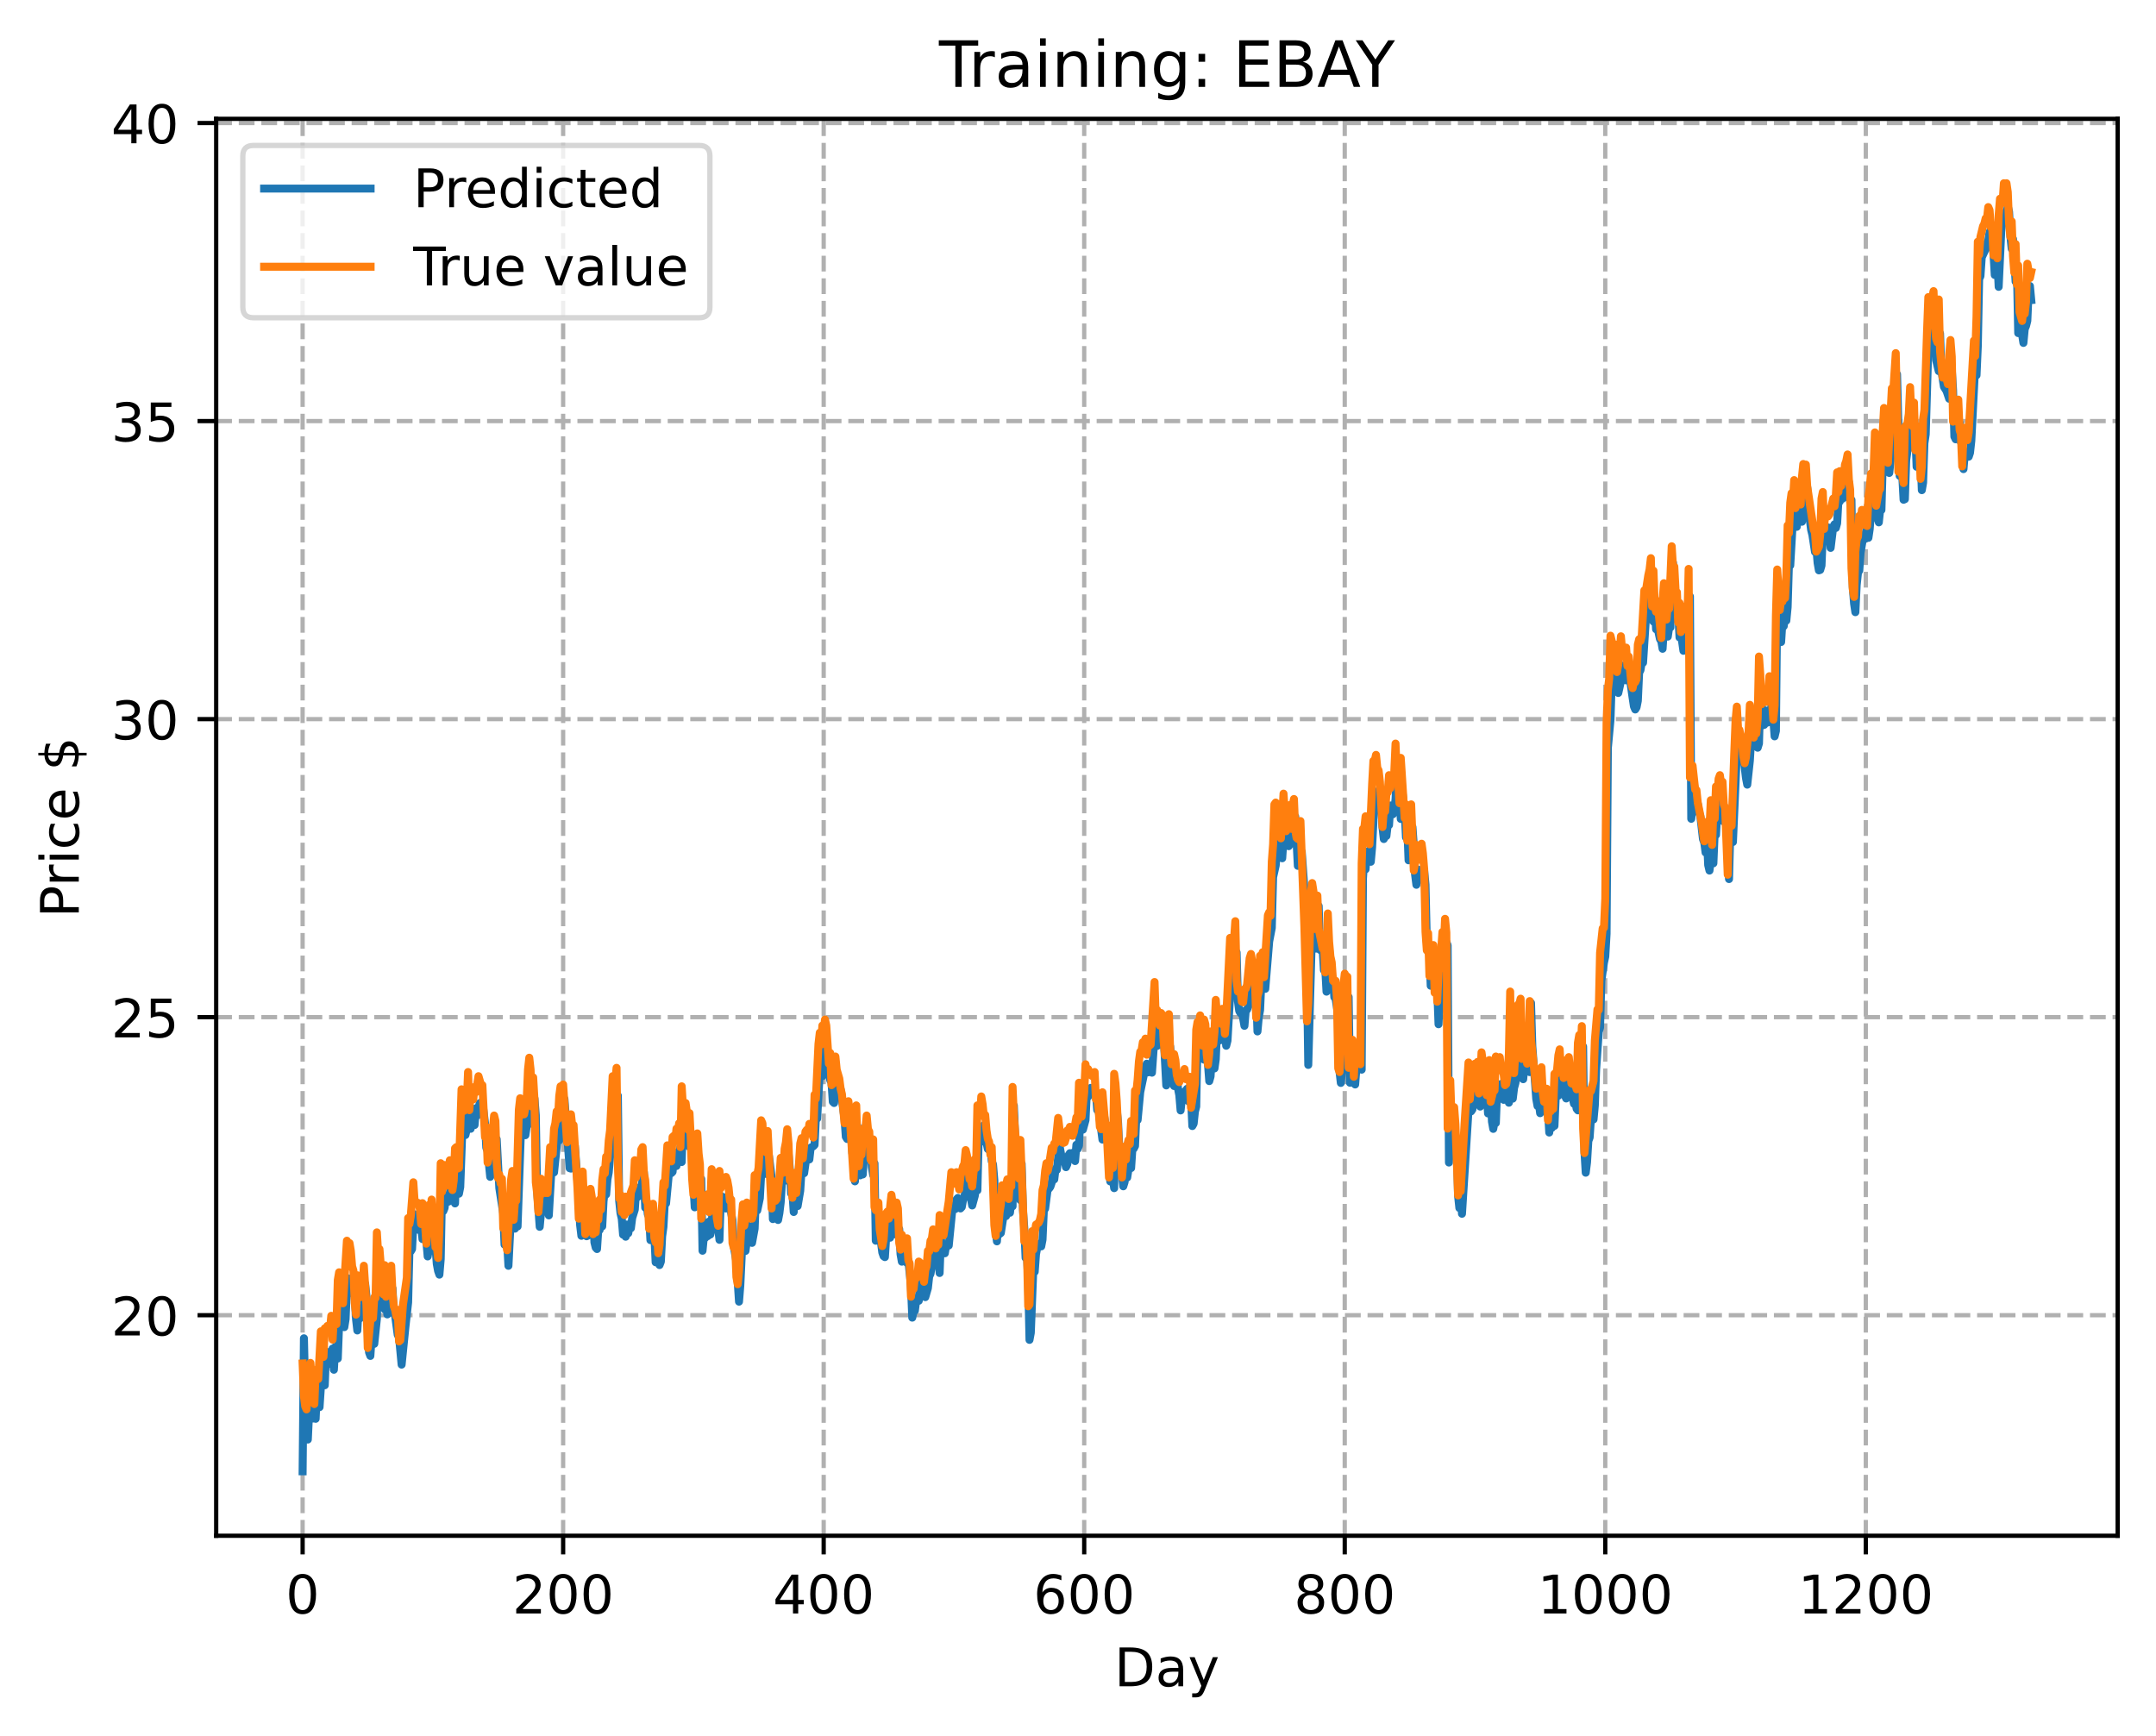 <?xml version="1.0" encoding="utf-8" standalone="no"?>
<!DOCTYPE svg PUBLIC "-//W3C//DTD SVG 1.1//EN"
  "http://www.w3.org/Graphics/SVG/1.1/DTD/svg11.dtd">
<!-- Created with matplotlib (https://matplotlib.org/) -->
<svg height="325.986pt" version="1.1" viewBox="0 0 404.923 325.986" width="404.923pt" xmlns="http://www.w3.org/2000/svg" xmlns:xlink="http://www.w3.org/1999/xlink">
 <defs>
  <style type="text/css">
*{stroke-linecap:butt;stroke-linejoin:round;}
  </style>
 </defs>
 <g id="figure_1">
  <g id="patch_1">
   <path d="M 0 325.986 
L 404.923 325.986 
L 404.923 0 
L 0 0 
z
" style="fill:#ffffff;"/>
  </g>
  <g id="axes_1">
   <g id="patch_2">
    <path d="M 40.603 288.43 
L 397.723 288.43 
L 397.723 22.318 
L 40.603 22.318 
z
" style="fill:#ffffff;"/>
   </g>
   <g id="matplotlib.axis_1">
    <g id="xtick_1">
     <g id="line2d_1">
      <path clip-path="url(#pefa315bf3a)" d="M 56.836 288.43 
L 56.836 22.318 
" style="fill:none;stroke:#b0b0b0;stroke-dasharray:2.96,1.28;stroke-dashoffset:0;stroke-width:0.8;"/>
     </g>
     <g id="line2d_2">
      <defs>
       <path d="M 0 0 
L 0 3.5 
" id="md117e0a59d" style="stroke:#000000;stroke-width:0.8;"/>
      </defs>
      <g>
       <use style="stroke:#000000;stroke-width:0.8;" x="56.836" xlink:href="#md117e0a59d" y="288.43"/>
      </g>
     </g>
     <g id="text_1">
      <!-- 0 -->
      <defs>
       <path d="M 31.781 66.406 
Q 24.172 66.406 20.328 58.906 
Q 16.5 51.422 16.5 36.375 
Q 16.5 21.391 20.328 13.891 
Q 24.172 6.391 31.781 6.391 
Q 39.453 6.391 43.281 13.891 
Q 47.125 21.391 47.125 36.375 
Q 47.125 51.422 43.281 58.906 
Q 39.453 66.406 31.781 66.406 
z
M 31.781 74.219 
Q 44.047 74.219 50.516 64.516 
Q 56.984 54.828 56.984 36.375 
Q 56.984 17.969 50.516 8.266 
Q 44.047 -1.422 31.781 -1.422 
Q 19.531 -1.422 13.062 8.266 
Q 6.594 17.969 6.594 36.375 
Q 6.594 54.828 13.062 64.516 
Q 19.531 74.219 31.781 74.219 
z
" id="DejaVuSans-48"/>
      </defs>
      <g transform="translate(53.655 303.029)scale(0.1 -0.1)">
       <use xlink:href="#DejaVuSans-48"/>
      </g>
     </g>
    </g>
    <g id="xtick_2">
     <g id="line2d_3">
      <path clip-path="url(#pefa315bf3a)" d="M 105.766 288.43 
L 105.766 22.318 
" style="fill:none;stroke:#b0b0b0;stroke-dasharray:2.96,1.28;stroke-dashoffset:0;stroke-width:0.8;"/>
     </g>
     <g id="line2d_4">
      <g>
       <use style="stroke:#000000;stroke-width:0.8;" x="105.766" xlink:href="#md117e0a59d" y="288.43"/>
      </g>
     </g>
     <g id="text_2">
      <!-- 200 -->
      <defs>
       <path d="M 19.188 8.297 
L 53.609 8.297 
L 53.609 0 
L 7.328 0 
L 7.328 8.297 
Q 12.938 14.109 22.625 23.891 
Q 32.328 33.688 34.812 36.531 
Q 39.547 41.844 41.422 45.531 
Q 43.312 49.219 43.312 52.781 
Q 43.312 58.594 39.234 62.25 
Q 35.156 65.922 28.609 65.922 
Q 23.969 65.922 18.812 64.312 
Q 13.672 62.703 7.812 59.422 
L 7.812 69.391 
Q 13.766 71.781 18.938 73 
Q 24.125 74.219 28.422 74.219 
Q 39.75 74.219 46.484 68.547 
Q 53.219 62.891 53.219 53.422 
Q 53.219 48.922 51.531 44.891 
Q 49.859 40.875 45.406 35.406 
Q 44.188 33.984 37.641 27.219 
Q 31.109 20.453 19.188 8.297 
z
" id="DejaVuSans-50"/>
      </defs>
      <g transform="translate(96.223 303.029)scale(0.1 -0.1)">
       <use xlink:href="#DejaVuSans-50"/>
       <use x="63.623" xlink:href="#DejaVuSans-48"/>
       <use x="127.246" xlink:href="#DejaVuSans-48"/>
      </g>
     </g>
    </g>
    <g id="xtick_3">
     <g id="line2d_5">
      <path clip-path="url(#pefa315bf3a)" d="M 154.697 288.43 
L 154.697 22.318 
" style="fill:none;stroke:#b0b0b0;stroke-dasharray:2.96,1.28;stroke-dashoffset:0;stroke-width:0.8;"/>
     </g>
     <g id="line2d_6">
      <g>
       <use style="stroke:#000000;stroke-width:0.8;" x="154.697" xlink:href="#md117e0a59d" y="288.43"/>
      </g>
     </g>
     <g id="text_3">
      <!-- 400 -->
      <defs>
       <path d="M 37.797 64.312 
L 12.891 25.391 
L 37.797 25.391 
z
M 35.203 72.906 
L 47.609 72.906 
L 47.609 25.391 
L 58.016 25.391 
L 58.016 17.188 
L 47.609 17.188 
L 47.609 0 
L 37.797 0 
L 37.797 17.188 
L 4.891 17.188 
L 4.891 26.703 
z
" id="DejaVuSans-52"/>
      </defs>
      <g transform="translate(145.153 303.029)scale(0.1 -0.1)">
       <use xlink:href="#DejaVuSans-52"/>
       <use x="63.623" xlink:href="#DejaVuSans-48"/>
       <use x="127.246" xlink:href="#DejaVuSans-48"/>
      </g>
     </g>
    </g>
    <g id="xtick_4">
     <g id="line2d_7">
      <path clip-path="url(#pefa315bf3a)" d="M 203.628 288.43 
L 203.628 22.318 
" style="fill:none;stroke:#b0b0b0;stroke-dasharray:2.96,1.28;stroke-dashoffset:0;stroke-width:0.8;"/>
     </g>
     <g id="line2d_8">
      <g>
       <use style="stroke:#000000;stroke-width:0.8;" x="203.628" xlink:href="#md117e0a59d" y="288.43"/>
      </g>
     </g>
     <g id="text_4">
      <!-- 600 -->
      <defs>
       <path d="M 33.016 40.375 
Q 26.375 40.375 22.484 35.828 
Q 18.609 31.297 18.609 23.391 
Q 18.609 15.531 22.484 10.953 
Q 26.375 6.391 33.016 6.391 
Q 39.656 6.391 43.531 10.953 
Q 47.406 15.531 47.406 23.391 
Q 47.406 31.297 43.531 35.828 
Q 39.656 40.375 33.016 40.375 
z
M 52.594 71.297 
L 52.594 62.312 
Q 48.875 64.062 45.094 64.984 
Q 41.312 65.922 37.594 65.922 
Q 27.828 65.922 22.672 59.328 
Q 17.531 52.734 16.797 39.406 
Q 19.672 43.656 24.016 45.922 
Q 28.375 48.188 33.594 48.188 
Q 44.578 48.188 50.953 41.516 
Q 57.328 34.859 57.328 23.391 
Q 57.328 12.156 50.688 5.359 
Q 44.047 -1.422 33.016 -1.422 
Q 20.359 -1.422 13.672 8.266 
Q 6.984 17.969 6.984 36.375 
Q 6.984 53.656 15.188 63.938 
Q 23.391 74.219 37.203 74.219 
Q 40.922 74.219 44.703 73.484 
Q 48.484 72.75 52.594 71.297 
z
" id="DejaVuSans-54"/>
      </defs>
      <g transform="translate(194.084 303.029)scale(0.1 -0.1)">
       <use xlink:href="#DejaVuSans-54"/>
       <use x="63.623" xlink:href="#DejaVuSans-48"/>
       <use x="127.246" xlink:href="#DejaVuSans-48"/>
      </g>
     </g>
    </g>
    <g id="xtick_5">
     <g id="line2d_9">
      <path clip-path="url(#pefa315bf3a)" d="M 252.558 288.43 
L 252.558 22.318 
" style="fill:none;stroke:#b0b0b0;stroke-dasharray:2.96,1.28;stroke-dashoffset:0;stroke-width:0.8;"/>
     </g>
     <g id="line2d_10">
      <g>
       <use style="stroke:#000000;stroke-width:0.8;" x="252.558" xlink:href="#md117e0a59d" y="288.43"/>
      </g>
     </g>
     <g id="text_5">
      <!-- 800 -->
      <defs>
       <path d="M 31.781 34.625 
Q 24.75 34.625 20.719 30.859 
Q 16.703 27.094 16.703 20.516 
Q 16.703 13.922 20.719 10.156 
Q 24.75 6.391 31.781 6.391 
Q 38.812 6.391 42.859 10.172 
Q 46.922 13.969 46.922 20.516 
Q 46.922 27.094 42.891 30.859 
Q 38.875 34.625 31.781 34.625 
z
M 21.922 38.812 
Q 15.578 40.375 12.031 44.719 
Q 8.5 49.078 8.5 55.328 
Q 8.5 64.062 14.719 69.141 
Q 20.953 74.219 31.781 74.219 
Q 42.672 74.219 48.875 69.141 
Q 55.078 64.062 55.078 55.328 
Q 55.078 49.078 51.531 44.719 
Q 48 40.375 41.703 38.812 
Q 48.828 37.156 52.797 32.312 
Q 56.781 27.484 56.781 20.516 
Q 56.781 9.906 50.312 4.234 
Q 43.844 -1.422 31.781 -1.422 
Q 19.734 -1.422 13.25 4.234 
Q 6.781 9.906 6.781 20.516 
Q 6.781 27.484 10.781 32.312 
Q 14.797 37.156 21.922 38.812 
z
M 18.312 54.391 
Q 18.312 48.734 21.844 45.562 
Q 25.391 42.391 31.781 42.391 
Q 38.141 42.391 41.719 45.562 
Q 45.312 48.734 45.312 54.391 
Q 45.312 60.062 41.719 63.234 
Q 38.141 66.406 31.781 66.406 
Q 25.391 66.406 21.844 63.234 
Q 18.312 60.062 18.312 54.391 
z
" id="DejaVuSans-56"/>
      </defs>
      <g transform="translate(243.015 303.029)scale(0.1 -0.1)">
       <use xlink:href="#DejaVuSans-56"/>
       <use x="63.623" xlink:href="#DejaVuSans-48"/>
       <use x="127.246" xlink:href="#DejaVuSans-48"/>
      </g>
     </g>
    </g>
    <g id="xtick_6">
     <g id="line2d_11">
      <path clip-path="url(#pefa315bf3a)" d="M 301.489 288.43 
L 301.489 22.318 
" style="fill:none;stroke:#b0b0b0;stroke-dasharray:2.96,1.28;stroke-dashoffset:0;stroke-width:0.8;"/>
     </g>
     <g id="line2d_12">
      <g>
       <use style="stroke:#000000;stroke-width:0.8;" x="301.489" xlink:href="#md117e0a59d" y="288.43"/>
      </g>
     </g>
     <g id="text_6">
      <!-- 1000 -->
      <defs>
       <path d="M 12.406 8.297 
L 28.516 8.297 
L 28.516 63.922 
L 10.984 60.406 
L 10.984 69.391 
L 28.422 72.906 
L 38.281 72.906 
L 38.281 8.297 
L 54.391 8.297 
L 54.391 0 
L 12.406 0 
z
" id="DejaVuSans-49"/>
      </defs>
      <g transform="translate(288.764 303.029)scale(0.1 -0.1)">
       <use xlink:href="#DejaVuSans-49"/>
       <use x="63.623" xlink:href="#DejaVuSans-48"/>
       <use x="127.246" xlink:href="#DejaVuSans-48"/>
       <use x="190.869" xlink:href="#DejaVuSans-48"/>
      </g>
     </g>
    </g>
    <g id="xtick_7">
     <g id="line2d_13">
      <path clip-path="url(#pefa315bf3a)" d="M 350.419 288.43 
L 350.419 22.318 
" style="fill:none;stroke:#b0b0b0;stroke-dasharray:2.96,1.28;stroke-dashoffset:0;stroke-width:0.8;"/>
     </g>
     <g id="line2d_14">
      <g>
       <use style="stroke:#000000;stroke-width:0.8;" x="350.419" xlink:href="#md117e0a59d" y="288.43"/>
      </g>
     </g>
     <g id="text_7">
      <!-- 1200 -->
      <g transform="translate(337.694 303.029)scale(0.1 -0.1)">
       <use xlink:href="#DejaVuSans-49"/>
       <use x="63.623" xlink:href="#DejaVuSans-50"/>
       <use x="127.246" xlink:href="#DejaVuSans-48"/>
       <use x="190.869" xlink:href="#DejaVuSans-48"/>
      </g>
     </g>
    </g>
    <g id="text_8">
     <!-- Day -->
     <defs>
      <path d="M 19.672 64.797 
L 19.672 8.109 
L 31.594 8.109 
Q 46.688 8.109 53.688 14.938 
Q 60.688 21.781 60.688 36.531 
Q 60.688 51.172 53.688 57.984 
Q 46.688 64.797 31.594 64.797 
z
M 9.812 72.906 
L 30.078 72.906 
Q 51.266 72.906 61.172 64.094 
Q 71.094 55.281 71.094 36.531 
Q 71.094 17.672 61.125 8.828 
Q 51.172 0 30.078 0 
L 9.812 0 
z
" id="DejaVuSans-68"/>
      <path d="M 34.281 27.484 
Q 23.391 27.484 19.188 25 
Q 14.984 22.516 14.984 16.5 
Q 14.984 11.719 18.141 8.906 
Q 21.297 6.109 26.703 6.109 
Q 34.188 6.109 38.703 11.406 
Q 43.219 16.703 43.219 25.484 
L 43.219 27.484 
z
M 52.203 31.203 
L 52.203 0 
L 43.219 0 
L 43.219 8.297 
Q 40.141 3.328 35.547 0.953 
Q 30.953 -1.422 24.312 -1.422 
Q 15.922 -1.422 10.953 3.297 
Q 6 8.016 6 15.922 
Q 6 25.141 12.172 29.828 
Q 18.359 34.516 30.609 34.516 
L 43.219 34.516 
L 43.219 35.406 
Q 43.219 41.609 39.141 45 
Q 35.062 48.391 27.688 48.391 
Q 23 48.391 18.547 47.266 
Q 14.109 46.141 10.016 43.891 
L 10.016 52.203 
Q 14.938 54.109 19.578 55.047 
Q 24.219 56 28.609 56 
Q 40.484 56 46.344 49.844 
Q 52.203 43.703 52.203 31.203 
z
" id="DejaVuSans-97"/>
      <path d="M 32.172 -5.078 
Q 28.375 -14.844 24.75 -17.812 
Q 21.141 -20.797 15.094 -20.797 
L 7.906 -20.797 
L 7.906 -13.281 
L 13.188 -13.281 
Q 16.891 -13.281 18.938 -11.516 
Q 21 -9.766 23.484 -3.219 
L 25.094 0.875 
L 2.984 54.688 
L 12.5 54.688 
L 29.594 11.922 
L 46.688 54.688 
L 56.203 54.688 
z
" id="DejaVuSans-121"/>
     </defs>
     <g transform="translate(209.29 316.707)scale(0.1 -0.1)">
      <use xlink:href="#DejaVuSans-68"/>
      <use x="77.002" xlink:href="#DejaVuSans-97"/>
      <use x="138.281" xlink:href="#DejaVuSans-121"/>
     </g>
    </g>
   </g>
   <g id="matplotlib.axis_2">
    <g id="ytick_1">
     <g id="line2d_15">
      <path clip-path="url(#pefa315bf3a)" d="M 40.603 247.014 
L 397.723 247.014 
" style="fill:none;stroke:#b0b0b0;stroke-dasharray:2.96,1.28;stroke-dashoffset:0;stroke-width:0.8;"/>
     </g>
     <g id="line2d_16">
      <defs>
       <path d="M 0 0 
L -3.5 0 
" id="m94a07f8045" style="stroke:#000000;stroke-width:0.8;"/>
      </defs>
      <g>
       <use style="stroke:#000000;stroke-width:0.8;" x="40.603" xlink:href="#m94a07f8045" y="247.014"/>
      </g>
     </g>
     <g id="text_9">
      <!-- 20 -->
      <g transform="translate(20.878 250.813)scale(0.1 -0.1)">
       <use xlink:href="#DejaVuSans-50"/>
       <use x="63.623" xlink:href="#DejaVuSans-48"/>
      </g>
     </g>
    </g>
    <g id="ytick_2">
     <g id="line2d_17">
      <path clip-path="url(#pefa315bf3a)" d="M 40.603 191.037 
L 397.723 191.037 
" style="fill:none;stroke:#b0b0b0;stroke-dasharray:2.96,1.28;stroke-dashoffset:0;stroke-width:0.8;"/>
     </g>
     <g id="line2d_18">
      <g>
       <use style="stroke:#000000;stroke-width:0.8;" x="40.603" xlink:href="#m94a07f8045" y="191.037"/>
      </g>
     </g>
     <g id="text_10">
      <!-- 25 -->
      <defs>
       <path d="M 10.797 72.906 
L 49.516 72.906 
L 49.516 64.594 
L 19.828 64.594 
L 19.828 46.734 
Q 21.969 47.469 24.109 47.828 
Q 26.266 48.188 28.422 48.188 
Q 40.625 48.188 47.75 41.5 
Q 54.891 34.812 54.891 23.391 
Q 54.891 11.625 47.562 5.094 
Q 40.234 -1.422 26.906 -1.422 
Q 22.312 -1.422 17.547 -0.641 
Q 12.797 0.141 7.719 1.703 
L 7.719 11.625 
Q 12.109 9.234 16.797 8.062 
Q 21.484 6.891 26.703 6.891 
Q 35.156 6.891 40.078 11.328 
Q 45.016 15.766 45.016 23.391 
Q 45.016 31 40.078 35.438 
Q 35.156 39.891 26.703 39.891 
Q 22.75 39.891 18.812 39.016 
Q 14.891 38.141 10.797 36.281 
z
" id="DejaVuSans-53"/>
      </defs>
      <g transform="translate(20.878 194.836)scale(0.1 -0.1)">
       <use xlink:href="#DejaVuSans-50"/>
       <use x="63.623" xlink:href="#DejaVuSans-53"/>
      </g>
     </g>
    </g>
    <g id="ytick_3">
     <g id="line2d_19">
      <path clip-path="url(#pefa315bf3a)" d="M 40.603 135.06 
L 397.723 135.06 
" style="fill:none;stroke:#b0b0b0;stroke-dasharray:2.96,1.28;stroke-dashoffset:0;stroke-width:0.8;"/>
     </g>
     <g id="line2d_20">
      <g>
       <use style="stroke:#000000;stroke-width:0.8;" x="40.603" xlink:href="#m94a07f8045" y="135.06"/>
      </g>
     </g>
     <g id="text_11">
      <!-- 30 -->
      <defs>
       <path d="M 40.578 39.312 
Q 47.656 37.797 51.625 33 
Q 55.609 28.219 55.609 21.188 
Q 55.609 10.406 48.188 4.484 
Q 40.766 -1.422 27.094 -1.422 
Q 22.516 -1.422 17.656 -0.516 
Q 12.797 0.391 7.625 2.203 
L 7.625 11.719 
Q 11.719 9.328 16.594 8.109 
Q 21.484 6.891 26.812 6.891 
Q 36.078 6.891 40.938 10.547 
Q 45.797 14.203 45.797 21.188 
Q 45.797 27.641 41.281 31.266 
Q 36.766 34.906 28.719 34.906 
L 20.219 34.906 
L 20.219 43.016 
L 29.109 43.016 
Q 36.375 43.016 40.234 45.922 
Q 44.094 48.828 44.094 54.297 
Q 44.094 59.906 40.109 62.906 
Q 36.141 65.922 28.719 65.922 
Q 24.656 65.922 20.016 65.031 
Q 15.375 64.156 9.812 62.312 
L 9.812 71.094 
Q 15.438 72.656 20.344 73.438 
Q 25.25 74.219 29.594 74.219 
Q 40.828 74.219 47.359 69.109 
Q 53.906 64.016 53.906 55.328 
Q 53.906 49.266 50.438 45.094 
Q 46.969 40.922 40.578 39.312 
z
" id="DejaVuSans-51"/>
      </defs>
      <g transform="translate(20.878 138.86)scale(0.1 -0.1)">
       <use xlink:href="#DejaVuSans-51"/>
       <use x="63.623" xlink:href="#DejaVuSans-48"/>
      </g>
     </g>
    </g>
    <g id="ytick_4">
     <g id="line2d_21">
      <path clip-path="url(#pefa315bf3a)" d="M 40.603 79.084 
L 397.723 79.084 
" style="fill:none;stroke:#b0b0b0;stroke-dasharray:2.96,1.28;stroke-dashoffset:0;stroke-width:0.8;"/>
     </g>
     <g id="line2d_22">
      <g>
       <use style="stroke:#000000;stroke-width:0.8;" x="40.603" xlink:href="#m94a07f8045" y="79.084"/>
      </g>
     </g>
     <g id="text_12">
      <!-- 35 -->
      <g transform="translate(20.878 82.883)scale(0.1 -0.1)">
       <use xlink:href="#DejaVuSans-51"/>
       <use x="63.623" xlink:href="#DejaVuSans-53"/>
      </g>
     </g>
    </g>
    <g id="ytick_5">
     <g id="line2d_23">
      <path clip-path="url(#pefa315bf3a)" d="M 40.603 23.107 
L 397.723 23.107 
" style="fill:none;stroke:#b0b0b0;stroke-dasharray:2.96,1.28;stroke-dashoffset:0;stroke-width:0.8;"/>
     </g>
     <g id="line2d_24">
      <g>
       <use style="stroke:#000000;stroke-width:0.8;" x="40.603" xlink:href="#m94a07f8045" y="23.107"/>
      </g>
     </g>
     <g id="text_13">
      <!-- 40 -->
      <g transform="translate(20.878 26.906)scale(0.1 -0.1)">
       <use xlink:href="#DejaVuSans-52"/>
       <use x="63.623" xlink:href="#DejaVuSans-48"/>
      </g>
     </g>
    </g>
    <g id="text_14">
     <!-- Price $ -->
     <defs>
      <path d="M 19.672 64.797 
L 19.672 37.406 
L 32.078 37.406 
Q 38.969 37.406 42.719 40.969 
Q 46.484 44.531 46.484 51.125 
Q 46.484 57.672 42.719 61.234 
Q 38.969 64.797 32.078 64.797 
z
M 9.812 72.906 
L 32.078 72.906 
Q 44.344 72.906 50.609 67.359 
Q 56.891 61.812 56.891 51.125 
Q 56.891 40.328 50.609 34.812 
Q 44.344 29.297 32.078 29.297 
L 19.672 29.297 
L 19.672 0 
L 9.812 0 
z
" id="DejaVuSans-80"/>
      <path d="M 41.109 46.297 
Q 39.594 47.172 37.812 47.578 
Q 36.031 48 33.891 48 
Q 26.266 48 22.188 43.047 
Q 18.109 38.094 18.109 28.812 
L 18.109 0 
L 9.078 0 
L 9.078 54.688 
L 18.109 54.688 
L 18.109 46.188 
Q 20.953 51.172 25.484 53.578 
Q 30.031 56 36.531 56 
Q 37.453 56 38.578 55.875 
Q 39.703 55.766 41.062 55.516 
z
" id="DejaVuSans-114"/>
      <path d="M 9.422 54.688 
L 18.406 54.688 
L 18.406 0 
L 9.422 0 
z
M 9.422 75.984 
L 18.406 75.984 
L 18.406 64.594 
L 9.422 64.594 
z
" id="DejaVuSans-105"/>
      <path d="M 48.781 52.594 
L 48.781 44.188 
Q 44.969 46.297 41.141 47.344 
Q 37.312 48.391 33.406 48.391 
Q 24.656 48.391 19.812 42.844 
Q 14.984 37.312 14.984 27.297 
Q 14.984 17.281 19.812 11.734 
Q 24.656 6.203 33.406 6.203 
Q 37.312 6.203 41.141 7.25 
Q 44.969 8.297 48.781 10.406 
L 48.781 2.094 
Q 45.016 0.344 40.984 -0.531 
Q 36.969 -1.422 32.422 -1.422 
Q 20.062 -1.422 12.781 6.344 
Q 5.516 14.109 5.516 27.297 
Q 5.516 40.672 12.859 48.328 
Q 20.219 56 33.016 56 
Q 37.156 56 41.109 55.141 
Q 45.062 54.297 48.781 52.594 
z
" id="DejaVuSans-99"/>
      <path d="M 56.203 29.594 
L 56.203 25.203 
L 14.891 25.203 
Q 15.484 15.922 20.484 11.062 
Q 25.484 6.203 34.422 6.203 
Q 39.594 6.203 44.453 7.469 
Q 49.312 8.734 54.109 11.281 
L 54.109 2.781 
Q 49.266 0.734 44.188 -0.344 
Q 39.109 -1.422 33.891 -1.422 
Q 20.797 -1.422 13.156 6.188 
Q 5.516 13.812 5.516 26.812 
Q 5.516 40.234 12.766 48.109 
Q 20.016 56 32.328 56 
Q 43.359 56 49.781 48.891 
Q 56.203 41.797 56.203 29.594 
z
M 47.219 32.234 
Q 47.125 39.594 43.094 43.984 
Q 39.062 48.391 32.422 48.391 
Q 24.906 48.391 20.391 44.141 
Q 15.875 39.891 15.188 32.172 
z
" id="DejaVuSans-101"/>
      <path id="DejaVuSans-32"/>
      <path d="M 33.797 -14.703 
L 28.906 -14.703 
L 28.859 0 
Q 23.734 0.094 18.609 1.188 
Q 13.484 2.297 8.297 4.5 
L 8.297 13.281 
Q 13.281 10.156 18.375 8.562 
Q 23.484 6.984 28.906 6.938 
L 28.906 29.203 
Q 18.109 30.953 13.203 35.156 
Q 8.297 39.359 8.297 46.688 
Q 8.297 54.641 13.625 59.219 
Q 18.953 63.812 28.906 64.5 
L 28.906 75.984 
L 33.797 75.984 
L 33.797 64.656 
Q 38.328 64.453 42.578 63.688 
Q 46.828 62.938 50.875 61.625 
L 50.875 53.078 
Q 46.828 55.125 42.547 56.25 
Q 38.281 57.375 33.797 57.562 
L 33.797 36.719 
Q 44.875 35.016 50.094 30.609 
Q 55.328 26.219 55.328 18.609 
Q 55.328 10.359 49.781 5.594 
Q 44.234 0.828 33.797 0.094 
z
M 28.906 37.594 
L 28.906 57.625 
Q 23.25 56.984 20.266 54.391 
Q 17.281 51.812 17.281 47.516 
Q 17.281 43.312 20.031 40.969 
Q 22.797 38.625 28.906 37.594 
z
M 33.797 28.219 
L 33.797 7.078 
Q 39.984 7.906 43.141 10.594 
Q 46.297 13.281 46.297 17.672 
Q 46.297 21.969 43.281 24.5 
Q 40.281 27.047 33.797 28.219 
z
" id="DejaVuSans-36"/>
     </defs>
     <g transform="translate(14.798 172.342)rotate(-90)scale(0.1 -0.1)">
      <use xlink:href="#DejaVuSans-80"/>
      <use x="58.553" xlink:href="#DejaVuSans-114"/>
      <use x="99.666" xlink:href="#DejaVuSans-105"/>
      <use x="127.449" xlink:href="#DejaVuSans-99"/>
      <use x="182.43" xlink:href="#DejaVuSans-101"/>
      <use x="243.953" xlink:href="#DejaVuSans-32"/>
      <use x="275.74" xlink:href="#DejaVuSans-36"/>
     </g>
    </g>
   </g>
   <g id="line2d_25">
    <path clip-path="url(#pefa315bf3a)" d="M 56.836 276.334 
L 57.081 251.347 
L 57.325 261.666 
L 57.814 270.366 
L 58.059 265.101 
L 58.304 265.791 
L 58.548 261.931 
L 58.793 266.42 
L 59.038 265.677 
L 59.282 266.471 
L 59.527 261.089 
L 59.772 260.857 
L 60.016 264.282 
L 60.506 256.799 
L 60.75 258.993 
L 60.995 260.174 
L 61.24 253.827 
L 61.484 256.286 
L 61.729 255.385 
L 61.974 256.053 
L 62.218 255.674 
L 62.463 253.284 
L 62.708 257.255 
L 62.952 252.98 
L 63.441 255.149 
L 63.686 248.76 
L 63.931 246.064 
L 64.175 248.236 
L 64.42 248.573 
L 64.665 249.253 
L 64.909 247.743 
L 65.154 241.899 
L 65.399 240.085 
L 65.643 242.869 
L 65.888 240.504 
L 66.133 240.886 
L 66.622 243.424 
L 66.867 247.728 
L 67.111 249.879 
L 67.356 245.664 
L 67.601 247.619 
L 67.845 247.057 
L 68.09 247.211 
L 68.335 246.808 
L 68.579 241.11 
L 68.824 243.469 
L 69.069 247.398 
L 69.313 254.002 
L 69.558 254.662 
L 69.802 250.976 
L 70.047 250.001 
L 70.292 252.39 
L 70.781 247.691 
L 71.026 238.035 
L 71.27 240.889 
L 71.515 239.859 
L 72.004 244.329 
L 72.249 245.91 
L 72.494 242.324 
L 72.738 246.862 
L 72.983 244.18 
L 73.228 244.92 
L 73.717 241.979 
L 73.962 246.717 
L 74.206 247.124 
L 74.696 250.71 
L 74.94 251.098 
L 75.429 256.295 
L 76.163 249.013 
L 76.653 244.607 
L 76.897 234.632 
L 77.142 235.011 
L 77.387 234.592 
L 77.631 229.922 
L 77.876 228.064 
L 78.121 229.826 
L 78.365 230.266 
L 78.61 230.982 
L 78.855 229.849 
L 79.099 230.139 
L 79.344 232.71 
L 79.589 230.274 
L 79.833 230.275 
L 80.323 235.974 
L 80.567 234.459 
L 80.812 230.659 
L 81.056 232.696 
L 81.301 231.472 
L 81.546 234.36 
L 81.79 234.186 
L 82.035 237.39 
L 82.28 238.708 
L 82.524 239.396 
L 82.769 236.488 
L 83.014 223.858 
L 83.258 227.468 
L 83.503 226.863 
L 83.748 224.586 
L 83.992 225.715 
L 84.237 225.677 
L 84.482 224.317 
L 84.726 221.79 
L 85.216 225.326 
L 85.46 226.02 
L 85.705 219.002 
L 85.95 220.051 
L 86.194 224.195 
L 86.439 222.955 
L 86.928 209.425 
L 87.173 212.755 
L 87.417 213.175 
L 87.662 212.126 
L 87.907 211.937 
L 88.151 206.688 
L 88.396 212.003 
L 88.641 208.983 
L 89.13 211.299 
L 89.375 208.156 
L 89.619 209.538 
L 89.864 208.004 
L 90.109 207.18 
L 90.353 207.272 
L 90.598 206.813 
L 91.087 210.952 
L 91.332 215.562 
L 91.577 216.151 
L 92.066 221.03 
L 92.555 216.948 
L 92.8 217.269 
L 93.289 213.964 
L 93.778 223.156 
L 94.512 227.87 
L 94.757 233.759 
L 95.002 229.016 
L 95.491 237.734 
L 95.98 227.901 
L 96.225 227.178 
L 96.47 225.025 
L 96.714 230.755 
L 96.959 229.618 
L 97.204 230.35 
L 97.938 209.408 
L 98.182 211.756 
L 98.427 212.148 
L 98.672 213.206 
L 98.916 211.565 
L 99.161 211.261 
L 99.405 205.24 
L 99.65 202.684 
L 99.895 203.001 
L 100.139 207.942 
L 100.384 206.308 
L 100.629 209.458 
L 100.873 223.755 
L 101.363 230.413 
L 101.852 225.034 
L 102.097 226.845 
L 102.341 227.331 
L 102.586 226.361 
L 102.831 226.645 
L 103.075 228.265 
L 103.565 219.678 
L 103.809 219.255 
L 104.054 220.195 
L 104.788 213.103 
L 105.032 214.196 
L 105.522 209.178 
L 105.766 210.919 
L 106.011 206.4 
L 106.99 219.407 
L 107.234 219.476 
L 107.479 213.304 
L 107.724 215.375 
L 107.968 215.214 
L 108.702 225.073 
L 108.947 230.033 
L 109.192 232.099 
L 109.436 229.943 
L 109.681 224.374 
L 110.17 232.181 
L 110.415 232.063 
L 110.66 231.231 
L 111.149 226.277 
L 111.393 226.774 
L 111.638 233.325 
L 111.883 234.313 
L 112.127 234.586 
L 112.372 230.838 
L 112.617 231.009 
L 112.861 228.373 
L 113.106 230.332 
L 113.351 225.589 
L 113.595 223.547 
L 113.84 224.327 
L 114.085 221.488 
L 114.329 220.179 
L 115.063 211.509 
L 115.308 208.009 
L 115.553 208.587 
L 115.797 207.924 
L 116.042 205.776 
L 116.287 225.505 
L 116.531 227.832 
L 116.776 228.889 
L 117.02 231.89 
L 117.265 230.057 
L 117.51 232.272 
L 117.754 229.978 
L 117.999 231.613 
L 118.244 229.981 
L 118.488 230.682 
L 118.733 228.746 
L 119.222 227.176 
L 119.467 223.687 
L 119.712 224.858 
L 119.956 223.043 
L 120.201 222.995 
L 120.446 224.515 
L 120.69 220.905 
L 120.935 220.173 
L 121.18 226.817 
L 121.424 225.717 
L 121.669 228.101 
L 121.914 228.541 
L 122.158 232.912 
L 122.403 232.927 
L 122.648 232.168 
L 122.892 231.946 
L 123.137 237.074 
L 123.626 235.491 
L 123.871 237.594 
L 124.115 236.958 
L 124.36 232.185 
L 124.605 230.424 
L 124.849 225.936 
L 125.094 226.02 
L 125.583 220.831 
L 125.828 220.283 
L 126.073 220.332 
L 126.317 220.085 
L 126.562 217.259 
L 126.807 218.679 
L 127.051 218.986 
L 127.296 216.35 
L 127.541 217.063 
L 127.785 215.374 
L 128.03 218.243 
L 128.275 209.881 
L 128.519 212.562 
L 128.764 213.799 
L 129.008 212.305 
L 129.253 213.566 
L 129.498 215.42 
L 129.742 213.873 
L 130.476 226.751 
L 130.966 220.081 
L 131.21 219.49 
L 131.455 221.567 
L 131.7 221.424 
L 131.944 234.906 
L 132.189 232.29 
L 132.434 232.513 
L 132.678 231.655 
L 132.923 232.16 
L 133.168 229.429 
L 133.412 231.864 
L 133.657 230.451 
L 133.902 225.352 
L 134.146 226.738 
L 134.391 226.4 
L 135.125 232.857 
L 135.369 224.565 
L 135.614 225.767 
L 135.859 224.841 
L 136.103 225.622 
L 136.348 226.976 
L 136.837 224.485 
L 137.082 225.131 
L 137.327 227.877 
L 137.571 229.177 
L 137.816 234.053 
L 138.305 236.97 
L 138.795 244.467 
L 139.039 241.424 
L 139.529 230.984 
L 139.773 230.293 
L 140.018 234.94 
L 140.263 233.072 
L 140.507 230.186 
L 140.752 232.262 
L 140.996 230.366 
L 141.241 233.426 
L 141.73 230.756 
L 141.975 224.57 
L 142.22 227.349 
L 142.709 225.049 
L 143.198 215.883 
L 143.443 215.964 
L 143.932 220.487 
L 144.422 217.119 
L 144.911 221.098 
L 145.156 228.961 
L 145.4 225.864 
L 145.645 225.415 
L 145.89 226.123 
L 146.134 229.13 
L 146.379 227.845 
L 146.624 225.815 
L 146.868 221.782 
L 147.113 219.856 
L 147.357 221.777 
L 147.602 220.086 
L 147.847 219.898 
L 148.091 216.608 
L 148.336 219.49 
L 148.581 224.165 
L 148.825 223.981 
L 149.07 227.63 
L 149.315 223.62 
L 149.559 224.517 
L 149.804 226.52 
L 150.293 223.636 
L 150.538 219.704 
L 150.783 218.576 
L 151.027 220.337 
L 151.517 216.829 
L 152.006 217.76 
L 152.251 215.539 
L 152.74 215.293 
L 152.984 215.032 
L 153.229 209.989 
L 153.474 210.093 
L 153.963 201.257 
L 154.208 198.751 
L 154.452 202.125 
L 154.697 197.189 
L 154.942 197.238 
L 155.186 195.682 
L 155.431 197.317 
L 155.676 200.965 
L 155.92 202.87 
L 156.165 203.306 
L 156.41 206.92 
L 156.654 207.158 
L 156.899 203.343 
L 157.144 202.609 
L 157.388 203.959 
L 157.633 204.578 
L 157.878 204.578 
L 158.612 210.138 
L 158.856 213.509 
L 159.101 213.91 
L 159.345 213.117 
L 159.59 211.101 
L 159.835 212.75 
L 160.079 216.585 
L 160.324 217.343 
L 160.569 221.873 
L 161.058 211.548 
L 161.303 218.969 
L 161.547 220.75 
L 161.792 220.158 
L 162.037 220.582 
L 162.281 217.116 
L 162.526 216.021 
L 162.771 215.822 
L 163.015 214.325 
L 163.26 214.764 
L 163.505 214.171 
L 163.749 219.238 
L 163.994 220.712 
L 164.239 218.498 
L 164.483 233.023 
L 164.972 230.047 
L 165.217 229.945 
L 165.462 233.38 
L 165.706 235.232 
L 165.951 235.924 
L 166.196 236.101 
L 166.44 232.238 
L 166.93 230.884 
L 167.174 232.459 
L 167.664 229.089 
L 167.908 229.143 
L 168.153 231.825 
L 168.398 231.739 
L 168.642 230.772 
L 168.887 230.847 
L 169.132 235.559 
L 169.376 236.958 
L 169.621 236.127 
L 169.866 236.76 
L 170.11 236.281 
L 170.355 237.198 
L 170.6 236.697 
L 171.089 241.47 
L 171.333 247.469 
L 171.578 246.328 
L 171.823 246.18 
L 172.067 244.28 
L 172.312 244.179 
L 172.557 244.307 
L 172.801 241.784 
L 173.046 241.029 
L 173.291 241.484 
L 173.78 243.618 
L 174.269 241.937 
L 174.514 239.722 
L 174.759 239.238 
L 175.003 237.677 
L 175.248 236.907 
L 175.493 234.974 
L 175.737 235.133 
L 175.982 236.914 
L 176.227 236.165 
L 176.471 239.087 
L 176.716 232.491 
L 176.96 235.112 
L 177.45 235.384 
L 177.694 233.883 
L 177.939 233.689 
L 178.184 233.932 
L 178.918 226.528 
L 179.162 226.969 
L 179.407 227.079 
L 179.652 225.268 
L 179.896 224.988 
L 180.386 226.963 
L 180.63 226.704 
L 180.875 225.348 
L 181.12 224.775 
L 181.854 220.483 
L 182.098 221.479 
L 182.343 225.092 
L 182.588 226.4 
L 183.077 224.597 
L 183.321 222.671 
L 183.566 223.572 
L 183.811 213.681 
L 184.055 214.567 
L 184.545 211.516 
L 184.789 211.322 
L 185.034 213.411 
L 185.523 215.796 
L 185.768 215.956 
L 186.013 215.339 
L 186.257 218.091 
L 186.502 218.701 
L 186.747 221.644 
L 186.991 231.137 
L 187.236 233.146 
L 187.481 229.843 
L 187.725 231.774 
L 187.97 231.569 
L 188.704 226.866 
L 188.948 228.397 
L 189.438 225.31 
L 189.682 227.77 
L 189.927 225.773 
L 190.172 226.563 
L 190.416 207.66 
L 190.661 213.459 
L 190.906 215.175 
L 191.15 217.882 
L 191.64 225.407 
L 191.884 218.585 
L 192.129 227.28 
L 192.374 230.665 
L 192.618 236.24 
L 192.863 235.578 
L 193.108 240.496 
L 193.352 251.646 
L 193.597 250.315 
L 194.086 237.912 
L 194.331 238.856 
L 194.575 235.544 
L 194.82 234.27 
L 195.065 233.662 
L 195.309 233.58 
L 195.554 234.09 
L 195.799 232.824 
L 196.043 227.344 
L 196.288 226.999 
L 196.777 223.248 
L 197.022 223.23 
L 197.267 222.893 
L 197.511 222.134 
L 197.756 220.721 
L 198.001 221.509 
L 198.245 219.491 
L 198.49 219.716 
L 198.979 215.129 
L 199.469 217.761 
L 199.713 217.821 
L 199.958 218.085 
L 200.203 219.21 
L 200.447 218.66 
L 200.692 216.966 
L 200.936 216.582 
L 201.181 217.441 
L 201.426 216.535 
L 201.915 218.064 
L 202.16 214.998 
L 202.404 215.783 
L 202.649 215.168 
L 202.894 209.432 
L 203.138 212.135 
L 203.383 212.164 
L 203.872 210.38 
L 204.117 205.232 
L 204.362 205.984 
L 204.851 204.319 
L 205.096 204.4 
L 205.585 205.276 
L 205.83 205.438 
L 206.074 208.482 
L 206.319 208.382 
L 207.053 214.026 
L 207.297 209.109 
L 207.787 212.193 
L 208.031 211.533 
L 208.521 221.89 
L 208.765 221.32 
L 209.01 221.439 
L 209.255 223.152 
L 209.499 208.299 
L 209.744 208.365 
L 209.989 210.905 
L 210.233 216.171 
L 210.967 222.805 
L 211.212 222.005 
L 211.457 219.092 
L 211.701 221.162 
L 212.191 218.057 
L 212.435 219.38 
L 212.68 215.655 
L 212.924 215.73 
L 213.169 215.239 
L 213.414 209.61 
L 213.658 210.346 
L 214.148 205.117 
L 215.126 200.446 
L 215.371 199.777 
L 215.616 201.405 
L 215.86 200.79 
L 216.105 200.847 
L 216.35 201.463 
L 217.084 191.091 
L 217.328 196.438 
L 217.573 194.246 
L 217.818 194.344 
L 218.062 194.725 
L 218.307 194.156 
L 218.551 194.624 
L 219.041 203.857 
L 219.53 199.117 
L 219.775 196.543 
L 220.264 202.412 
L 220.509 203.968 
L 220.753 201.629 
L 220.998 201.725 
L 221.243 204.449 
L 221.487 205.682 
L 221.732 208.557 
L 221.977 206.235 
L 222.221 205.126 
L 222.466 205.885 
L 222.711 204.799 
L 222.955 204.483 
L 223.2 206.831 
L 223.445 206.081 
L 223.689 206.284 
L 223.934 211.486 
L 224.179 211.049 
L 224.423 208.756 
L 224.668 207.828 
L 224.912 194.812 
L 225.157 194.969 
L 225.402 196.734 
L 225.646 194.713 
L 226.136 199.016 
L 226.38 197 
L 226.625 196.605 
L 227.114 203.045 
L 227.359 202.166 
L 227.604 198.146 
L 227.848 199.836 
L 228.093 200.668 
L 228.338 198.939 
L 228.582 193.099 
L 228.827 193.981 
L 229.072 195.401 
L 229.316 194.639 
L 229.561 195.329 
L 229.806 194.739 
L 230.05 193.688 
L 230.295 196.408 
L 230.539 195.447 
L 231.273 182.711 
L 231.518 183.213 
L 231.763 183.203 
L 232.007 181.706 
L 232.252 178.885 
L 232.497 188.038 
L 232.741 189.887 
L 232.986 190.292 
L 233.231 189.899 
L 233.72 192.665 
L 233.965 189.758 
L 234.209 189.629 
L 234.454 189.01 
L 234.699 187.53 
L 234.943 185.05 
L 235.188 184.47 
L 235.677 183.069 
L 235.922 186.181 
L 236.167 193.718 
L 236.411 191.061 
L 236.656 189.721 
L 236.9 184.264 
L 237.145 184.208 
L 237.39 183.1 
L 237.634 185.715 
L 238.368 176.816 
L 238.858 174.27 
L 239.102 164.76 
L 239.592 162.561 
L 239.836 159.548 
L 240.081 159.436 
L 240.326 158.28 
L 240.57 158.123 
L 240.815 161.192 
L 241.304 153.932 
L 241.549 157.507 
L 241.794 157.675 
L 242.038 158.922 
L 242.283 158.568 
L 242.527 155.588 
L 242.772 157.838 
L 243.261 153.36 
L 243.751 162.62 
L 243.995 162.098 
L 244.24 160.431 
L 244.485 159.971 
L 244.974 166.787 
L 245.463 182.604 
L 245.708 200.004 
L 246.442 173.678 
L 246.687 173.108 
L 246.931 173.06 
L 247.176 178.163 
L 247.421 175.001 
L 247.665 170.165 
L 247.91 178.403 
L 248.155 178.002 
L 248.399 178.081 
L 248.644 182.197 
L 248.888 181.696 
L 249.133 186.246 
L 249.378 185.472 
L 249.622 177.893 
L 250.112 184.407 
L 250.356 183.714 
L 250.601 187.276 
L 250.846 187.611 
L 251.335 190.789 
L 251.58 201.274 
L 251.824 203.387 
L 252.069 200.839 
L 252.803 189.033 
L 253.048 187.292 
L 253.292 187.256 
L 253.537 203.349 
L 253.782 203.324 
L 254.271 199.844 
L 254.515 203.679 
L 254.76 200.49 
L 255.005 199.911 
L 255.249 200.54 
L 255.494 200.62 
L 255.739 200.896 
L 255.983 164.99 
L 256.228 161.088 
L 256.473 163.264 
L 256.717 159.943 
L 256.962 160.033 
L 257.207 159.646 
L 257.451 161.852 
L 257.696 159.134 
L 258.185 149.661 
L 258.43 150.006 
L 258.675 148.626 
L 258.919 150.151 
L 259.164 149.325 
L 259.409 150.447 
L 259.653 155.417 
L 259.898 157.578 
L 260.143 156.992 
L 260.387 157.005 
L 260.632 154.866 
L 260.876 154.962 
L 261.121 151.272 
L 261.366 152.682 
L 261.61 152.928 
L 261.855 152.284 
L 262.1 150.07 
L 262.344 145.247 
L 262.589 147.395 
L 262.834 147.992 
L 263.078 153.803 
L 263.323 148.137 
L 263.812 152.486 
L 264.057 157.274 
L 264.302 155.285 
L 264.546 161.579 
L 264.791 160.34 
L 265.036 157.025 
L 265.28 155.339 
L 265.525 158.705 
L 265.77 164.25 
L 266.014 166.176 
L 266.259 163.294 
L 266.748 163.521 
L 266.993 165.244 
L 267.237 163.204 
L 267.482 163.569 
L 267.727 166.146 
L 267.971 176.83 
L 268.216 178.715 
L 268.461 179.082 
L 268.705 185.134 
L 268.95 183.985 
L 269.195 180.905 
L 269.439 180.962 
L 269.684 186.131 
L 269.929 185.602 
L 270.173 192.366 
L 270.418 186.952 
L 270.663 189.614 
L 270.907 185.711 
L 271.152 179.309 
L 271.397 180.499 
L 271.641 176.921 
L 271.886 177.527 
L 272.131 218.34 
L 272.62 209.49 
L 272.864 215.299 
L 273.109 212.155 
L 273.598 214.669 
L 273.843 224.578 
L 274.088 226.881 
L 274.332 223.693 
L 274.577 227.961 
L 275.066 220.22 
L 276.045 204.648 
L 276.29 208.731 
L 276.534 208.365 
L 277.024 203.304 
L 277.268 203.304 
L 277.513 206.02 
L 277.758 204.033 
L 278.002 207.833 
L 278.247 207.268 
L 278.491 202.457 
L 278.736 203.443 
L 278.981 205.083 
L 279.225 205.167 
L 279.47 209.119 
L 279.959 204.532 
L 280.204 210.64 
L 280.449 212.018 
L 280.693 210.678 
L 280.938 210.915 
L 281.183 204.573 
L 281.427 204.567 
L 281.672 205.052 
L 281.917 203.575 
L 282.161 204.254 
L 282.406 206.566 
L 282.651 205.139 
L 282.895 206.432 
L 283.14 206.024 
L 283.385 207.103 
L 283.629 204.702 
L 283.874 194.954 
L 284.118 206.341 
L 284.363 204.324 
L 284.608 203.43 
L 284.852 201.843 
L 285.097 193.907 
L 285.342 192.806 
L 285.586 192.895 
L 285.831 193.346 
L 286.076 202.687 
L 286.32 199.863 
L 286.565 198.527 
L 286.81 199.318 
L 287.054 200.914 
L 287.299 201.354 
L 287.544 188.369 
L 287.788 196.491 
L 288.522 206.359 
L 288.767 207.724 
L 289.012 207.149 
L 289.256 209.071 
L 289.746 206.051 
L 289.99 208.197 
L 290.235 208.647 
L 290.479 208.467 
L 290.724 208.528 
L 290.969 212.704 
L 291.213 209.96 
L 291.458 211.831 
L 291.703 210.455 
L 291.947 211.456 
L 292.192 205.872 
L 292.437 205.635 
L 292.681 205.79 
L 292.926 202.808 
L 293.171 201.895 
L 293.415 204.575 
L 293.66 204.057 
L 293.905 205.751 
L 294.149 206.307 
L 294.394 203.013 
L 294.639 203.28 
L 294.883 203.289 
L 295.128 205.168 
L 295.617 207.314 
L 295.862 206.827 
L 296.106 208.235 
L 296.351 208.541 
L 296.596 199.547 
L 296.84 199.115 
L 297.085 201.69 
L 297.33 196.563 
L 297.574 216.233 
L 297.819 220.248 
L 298.064 218.294 
L 298.308 214.298 
L 298.553 213.64 
L 298.798 210.036 
L 299.042 210.278 
L 299.287 210.244 
L 299.532 207.581 
L 299.776 200.87 
L 300.266 193.8 
L 300.51 192.99 
L 300.755 184.193 
L 301.244 180.783 
L 301.489 179.672 
L 301.734 175.368 
L 301.978 140.45 
L 302.467 135.195 
L 302.712 127.742 
L 302.957 125.786 
L 303.201 125.666 
L 303.446 126.596 
L 303.691 125.982 
L 303.935 130.146 
L 304.425 127.961 
L 304.669 124.994 
L 304.914 127.039 
L 305.159 126.374 
L 305.403 127.775 
L 305.648 125.593 
L 305.893 127.857 
L 306.137 127.594 
L 306.627 131.068 
L 306.871 132.674 
L 307.116 133.247 
L 307.361 132.854 
L 307.605 131.624 
L 307.85 126.299 
L 308.094 125.893 
L 308.339 124.357 
L 308.584 124.47 
L 309.073 116.872 
L 309.318 116.141 
L 309.807 112.26 
L 310.296 109.562 
L 310.541 116.745 
L 310.786 113.559 
L 311.03 118.184 
L 311.275 117.771 
L 311.764 120.047 
L 312.009 120.413 
L 312.254 121.849 
L 312.743 114.19 
L 312.988 115.659 
L 313.232 119.563 
L 313.477 117.863 
L 313.722 117.846 
L 313.966 109.674 
L 314.211 105.684 
L 314.455 116.224 
L 314.7 112.269 
L 314.945 114.366 
L 315.189 114.738 
L 315.434 119.724 
L 315.679 116.052 
L 315.923 120.511 
L 316.168 122.226 
L 316.413 121.826 
L 316.657 117.505 
L 316.902 116.944 
L 317.147 117.185 
L 317.391 112.02 
L 317.636 153.781 
L 317.881 151.522 
L 318.125 147.03 
L 318.615 151.02 
L 318.859 150.946 
L 319.104 152.53 
L 319.349 153.301 
L 319.838 157.601 
L 320.082 158.272 
L 320.327 160.114 
L 320.572 156.938 
L 320.816 162.473 
L 321.061 163.504 
L 321.306 161.547 
L 321.55 157.513 
L 321.795 162.141 
L 322.04 156.296 
L 322.284 156.815 
L 322.529 152.585 
L 322.774 154.24 
L 323.263 148.496 
L 323.508 151.999 
L 323.752 151.308 
L 323.997 154.546 
L 324.242 154.328 
L 324.731 165.101 
L 324.976 155.925 
L 325.22 155.786 
L 325.465 158.141 
L 325.954 147.083 
L 326.199 141.499 
L 326.443 138.875 
L 326.933 140.895 
L 327.177 141.116 
L 327.422 141.966 
L 327.911 146.097 
L 328.156 147.368 
L 328.645 142.864 
L 328.89 138.664 
L 329.135 139.462 
L 329.379 138.693 
L 329.624 139.834 
L 329.869 139.684 
L 330.113 140.431 
L 330.358 139.63 
L 330.603 130.913 
L 330.847 132.068 
L 331.092 136.21 
L 331.337 136.139 
L 331.581 133.445 
L 331.826 135.746 
L 332.07 135.657 
L 332.315 135.012 
L 332.804 131.889 
L 333.294 138.296 
L 333.538 137.285 
L 333.783 113.457 
L 334.028 111.789 
L 334.272 117.591 
L 334.517 120.579 
L 334.762 116.697 
L 335.006 117.611 
L 335.251 115.718 
L 335.496 116.566 
L 335.74 114.02 
L 335.985 105.847 
L 336.23 106.193 
L 336.719 97.706 
L 336.964 98.874 
L 337.208 95.617 
L 337.453 98.944 
L 337.942 95.295 
L 338.431 97.989 
L 338.676 96.15 
L 338.921 93.272 
L 339.165 95.63 
L 339.41 91.469 
L 339.899 97.523 
L 340.144 99.477 
L 340.389 100.464 
L 340.878 103.659 
L 341.123 102.805 
L 341.367 105.711 
L 341.612 107.119 
L 341.857 107.038 
L 342.101 106.216 
L 342.346 100.22 
L 342.591 98.69 
L 342.835 101.591 
L 343.08 99.866 
L 343.325 99.053 
L 343.569 100.027 
L 343.814 102.901 
L 344.303 98.907 
L 344.548 98.468 
L 344.792 99.157 
L 345.037 98.269 
L 345.282 93.968 
L 345.526 94.202 
L 345.771 91.737 
L 346.016 93.684 
L 346.26 92.566 
L 346.505 93.355 
L 346.994 90.536 
L 347.239 90.574 
L 347.484 94.31 
L 347.728 93.892 
L 347.973 110.264 
L 348.218 113.375 
L 348.462 114.974 
L 348.707 109.866 
L 348.952 107.553 
L 349.196 107.165 
L 349.441 103.788 
L 349.93 100.857 
L 350.175 101.271 
L 350.664 98.817 
L 350.909 101.013 
L 351.153 99.362 
L 351.398 96.088 
L 352.132 92.748 
L 352.377 86.902 
L 352.621 97.287 
L 352.866 98.107 
L 353.111 95.762 
L 353.355 95.791 
L 353.6 86.927 
L 353.845 85.832 
L 354.089 81.533 
L 354.334 83.572 
L 354.823 88.825 
L 355.068 86.588 
L 355.557 76.691 
L 355.802 77.546 
L 356.046 74.695 
L 356.291 70.295 
L 356.78 89.374 
L 357.27 89.366 
L 357.514 93.859 
L 357.759 93.755 
L 358.004 86.432 
L 358.248 84.635 
L 358.493 84.163 
L 358.738 82.472 
L 358.982 78.569 
L 359.472 81.751 
L 359.716 81.179 
L 359.961 87.664 
L 360.206 83.666 
L 360.45 85.31 
L 360.695 85.089 
L 360.94 92.058 
L 361.184 90.629 
L 361.429 83.235 
L 361.674 81.56 
L 362.163 65.078 
L 362.407 59.418 
L 362.652 60.729 
L 362.897 62.867 
L 363.386 59.742 
L 363.631 67.655 
L 364.12 69.699 
L 364.365 62.626 
L 364.609 69.555 
L 365.099 72.66 
L 365.588 73.438 
L 366.077 74.891 
L 366.322 72.7 
L 366.567 69.356 
L 366.811 73.287 
L 367.056 82.004 
L 367.301 82.505 
L 367.545 79.81 
L 367.79 79.854 
L 368.034 79.442 
L 368.279 83.03 
L 368.524 83.432 
L 368.768 88.103 
L 369.013 85.19 
L 369.258 85.079 
L 369.502 85.784 
L 369.747 85.771 
L 369.992 85.036 
L 370.236 82.805 
L 370.97 68.478 
L 371.215 70.48 
L 371.46 64.901 
L 371.704 52.396 
L 371.949 51.881 
L 372.194 48.354 
L 372.928 46.754 
L 373.172 45.633 
L 373.417 45.195 
L 373.662 43.641 
L 373.906 43.084 
L 374.395 47.539 
L 374.64 51.645 
L 374.885 50.541 
L 375.129 48.808 
L 375.374 53.875 
L 375.863 43.282 
L 376.108 41.33 
L 376.353 41.216 
L 376.597 39.862 
L 376.842 40.184 
L 377.087 38.726 
L 377.331 39.777 
L 377.576 44.366 
L 377.821 46.73 
L 378.065 44.874 
L 378.555 52.889 
L 378.799 50.466 
L 379.044 62.56 
L 379.289 56.05 
L 379.533 61.34 
L 380.022 64.404 
L 380.267 61.804 
L 380.512 61.218 
L 380.756 60.245 
L 381.001 54.667 
L 381.246 53.721 
L 381.49 56.359 
L 381.49 56.359 
" style="fill:none;stroke:#1f77b4;stroke-linecap:square;stroke-width:1.5;"/>
   </g>
   <g id="line2d_26">
    <path clip-path="url(#pefa315bf3a)" d="M 56.836 256.082 
L 57.081 262.239 
L 57.325 264.143 
L 57.57 264.702 
L 57.814 261.232 
L 58.059 260 
L 58.304 255.97 
L 58.793 262.351 
L 59.038 263.695 
L 59.282 257.425 
L 59.527 257.202 
L 59.772 258.993 
L 60.261 250.037 
L 60.75 254.851 
L 60.995 249.477 
L 61.24 250.372 
L 61.484 249.029 
L 61.729 249.589 
L 61.974 249.701 
L 62.218 247.126 
L 62.463 251.604 
L 62.708 247.238 
L 62.952 247.797 
L 63.197 248.693 
L 63.441 240.409 
L 63.686 238.953 
L 63.931 242.2 
L 64.175 243.207 
L 64.42 244.775 
L 65.154 233.02 
L 65.399 235.483 
L 65.643 233.467 
L 65.888 234.923 
L 66.133 237.834 
L 66.377 238.617 
L 66.622 244.663 
L 66.867 246.902 
L 67.111 239.513 
L 67.356 242.983 
L 67.601 243.655 
L 68.09 241.976 
L 68.335 237.722 
L 68.824 245.111 
L 69.069 253.171 
L 69.802 245.446 
L 70.047 247.574 
L 70.292 243.655 
L 70.536 243.767 
L 70.781 231.452 
L 71.026 235.483 
L 71.27 234.587 
L 71.76 240.632 
L 72.004 243.095 
L 72.249 237.61 
L 72.494 243.543 
L 72.738 238.953 
L 72.983 241.528 
L 73.228 238.393 
L 73.472 237.722 
L 73.717 242.872 
L 73.962 245.335 
L 74.206 246.006 
L 74.451 247.238 
L 74.696 246.006 
L 74.94 251.94 
L 75.185 251.716 
L 75.674 245.111 
L 76.408 239.961 
L 76.653 228.765 
L 76.897 229.885 
L 77.142 228.43 
L 77.631 222.048 
L 77.876 225.743 
L 78.121 225.967 
L 78.365 225.855 
L 78.61 225.967 
L 78.855 227.086 
L 79.099 229.885 
L 79.344 225.967 
L 79.589 226.526 
L 80.078 233.579 
L 80.567 226.302 
L 80.812 228.989 
L 81.056 225.295 
L 81.301 228.989 
L 81.546 230.221 
L 81.79 234.251 
L 82.035 233.915 
L 82.28 236.266 
L 82.524 230.669 
L 82.769 218.466 
L 83.014 223.839 
L 83.258 222.272 
L 83.503 218.802 
L 83.748 222.72 
L 83.992 222.272 
L 84.237 221.153 
L 84.482 217.906 
L 84.971 223.504 
L 85.216 221.712 
L 85.46 215.667 
L 85.705 215.443 
L 85.95 219.473 
L 86.194 219.361 
L 86.684 204.583 
L 86.928 207.27 
L 87.173 208.614 
L 87.417 208.054 
L 87.662 207.158 
L 87.907 201.337 
L 88.151 208.502 
L 88.396 205.031 
L 88.641 206.487 
L 88.885 206.487 
L 89.13 204.136 
L 89.375 205.143 
L 89.864 202.12 
L 90.353 203.8 
L 90.598 203.8 
L 91.087 213.54 
L 91.332 211.637 
L 91.577 218.354 
L 91.821 217.346 
L 92.066 215.779 
L 92.311 213.092 
L 92.555 212.196 
L 92.8 209.509 
L 93.044 210.517 
L 93.289 218.466 
L 93.534 221.265 
L 93.778 220.593 
L 94.023 222.272 
L 94.268 221.376 
L 94.512 230.669 
L 94.757 226.862 
L 95.002 233.355 
L 95.246 234.811 
L 95.98 221.6 
L 96.225 219.921 
L 96.47 229.101 
L 96.714 225.519 
L 96.959 225.519 
L 97.448 208.39 
L 97.693 206.263 
L 97.938 209.397 
L 98.182 208.054 
L 98.427 209.285 
L 98.916 206.711 
L 99.161 200.889 
L 99.405 198.65 
L 99.65 200.889 
L 99.895 207.83 
L 100.139 202.344 
L 100.384 206.599 
L 100.629 222.048 
L 100.873 224.063 
L 101.118 227.646 
L 101.607 221.376 
L 101.852 224.175 
L 102.097 223.392 
L 102.341 221.936 
L 102.586 224.063 
L 102.831 224.063 
L 103.32 215.443 
L 103.809 216.786 
L 104.054 211.972 
L 104.299 210.965 
L 104.543 208.726 
L 104.788 210.181 
L 105.032 205.815 
L 105.277 204.024 
L 105.522 208.054 
L 105.766 203.688 
L 106.5 214.547 
L 106.745 214.211 
L 106.99 213.428 
L 107.234 209.285 
L 107.479 211.525 
L 107.724 211.301 
L 108.213 219.249 
L 108.458 223.168 
L 108.702 228.877 
L 108.947 228.206 
L 109.192 228.43 
L 109.436 220.033 
L 109.926 231.788 
L 110.17 228.318 
L 110.415 229.213 
L 110.904 223.28 
L 111.149 224.847 
L 111.393 231.788 
L 111.638 229.997 
L 111.883 231.452 
L 112.127 227.646 
L 112.372 229.101 
L 112.617 225.295 
L 112.861 227.198 
L 113.106 221.6 
L 113.351 219.585 
L 113.595 220.369 
L 113.84 217.234 
L 114.085 217.794 
L 114.329 214.211 
L 114.574 212.308 
L 115.063 202.12 
L 115.308 204.919 
L 115.553 203.24 
L 115.797 200.553 
L 116.042 218.69 
L 116.287 225.071 
L 116.531 224.399 
L 116.776 227.646 
L 117.02 225.407 
L 117.265 228.206 
L 117.51 224.735 
L 117.754 227.646 
L 117.999 225.967 
L 118.244 227.31 
L 118.488 223.951 
L 118.978 222.608 
L 119.222 217.906 
L 119.467 221.153 
L 119.712 218.466 
L 119.956 219.585 
L 120.201 219.921 
L 120.446 215.891 
L 120.69 215.443 
L 120.935 220.369 
L 121.18 221.6 
L 121.424 225.519 
L 121.669 225.967 
L 121.914 230.781 
L 122.158 230.221 
L 122.403 227.534 
L 122.648 226.079 
L 122.892 232.46 
L 123.137 233.355 
L 123.381 230.669 
L 123.626 235.371 
L 123.871 233.803 
L 124.115 228.541 
L 124.36 226.19 
L 124.605 222.048 
L 124.849 222.72 
L 125.339 215.107 
L 125.828 217.346 
L 126.073 218.13 
L 126.317 213.54 
L 126.562 213.316 
L 126.807 214.323 
L 127.051 211.972 
L 127.296 212.868 
L 127.541 210.965 
L 127.785 215.443 
L 128.03 204.024 
L 128.275 208.054 
L 128.519 208.054 
L 128.764 207.158 
L 129.008 208.838 
L 129.253 212.196 
L 129.498 209.062 
L 129.742 213.764 
L 129.987 221.376 
L 130.232 224.399 
L 130.721 214.771 
L 130.966 212.868 
L 131.21 216.674 
L 131.455 218.69 
L 131.7 228.877 
L 131.944 224.959 
L 132.189 226.19 
L 132.678 227.198 
L 132.923 224.287 
L 133.168 227.646 
L 133.412 226.079 
L 133.657 219.585 
L 133.902 222.496 
L 134.146 222.608 
L 134.636 228.877 
L 134.88 230.221 
L 135.125 219.921 
L 135.369 223.168 
L 135.614 221.153 
L 135.859 222.048 
L 136.103 222.048 
L 136.348 221.041 
L 136.593 221.712 
L 136.837 223.056 
L 137.082 225.519 
L 137.327 225.295 
L 137.571 233.467 
L 137.816 234.363 
L 138.061 233.803 
L 138.305 239.849 
L 138.55 241.192 
L 138.795 238.617 
L 139.284 228.989 
L 139.529 226.19 
L 139.773 230.221 
L 140.018 228.653 
L 140.263 225.855 
L 140.507 227.31 
L 140.752 226.302 
L 140.996 228.877 
L 141.241 228.877 
L 141.486 227.982 
L 141.73 220.705 
L 141.975 223.168 
L 142.22 220.593 
L 142.464 219.361 
L 142.954 210.405 
L 143.198 210.965 
L 143.443 216.227 
L 143.688 215.667 
L 143.932 216.451 
L 144.177 212.42 
L 144.911 226.974 
L 145.156 221.824 
L 145.645 225.519 
L 145.89 225.183 
L 146.379 221.376 
L 146.624 217.458 
L 146.868 217.682 
L 147.113 220.257 
L 147.357 215.779 
L 147.602 214.547 
L 147.847 212.084 
L 148.091 214.771 
L 148.336 221.712 
L 148.581 220.481 
L 148.825 224.959 
L 149.07 220.369 
L 149.315 220.257 
L 149.559 224.063 
L 150.049 218.69 
L 150.293 214.771 
L 150.538 213.764 
L 150.783 217.57 
L 151.272 212.532 
L 151.517 212.196 
L 151.761 212.868 
L 152.006 211.077 
L 152.251 212.98 
L 152.495 211.972 
L 152.74 213.652 
L 152.984 205.591 
L 153.229 206.375 
L 153.718 196.075 
L 153.963 193.948 
L 154.208 196.187 
L 154.452 192.604 
L 154.697 193.612 
L 154.942 191.485 
L 155.186 192.604 
L 155.676 199.769 
L 155.92 197.754 
L 156.165 203.8 
L 156.41 203.576 
L 156.899 198.426 
L 157.144 200.889 
L 157.633 202.568 
L 157.878 204.471 
L 158.122 205.479 
L 158.612 210.965 
L 159.101 210.629 
L 159.345 206.823 
L 159.59 209.621 
L 160.324 221.376 
L 160.813 207.606 
L 161.058 216.115 
L 161.303 219.025 
L 161.547 216.562 
L 161.792 216.898 
L 162.037 213.204 
L 162.281 211.86 
L 162.526 212.084 
L 162.771 209.509 
L 163.015 212.084 
L 163.26 212.532 
L 163.505 217.794 
L 163.749 218.13 
L 163.994 213.988 
L 164.239 226.75 
L 164.483 227.31 
L 164.728 225.855 
L 164.972 225.855 
L 165.217 230.893 
L 165.706 234.027 
L 165.951 232.796 
L 166.196 229.101 
L 166.44 227.87 
L 166.685 227.534 
L 166.93 228.877 
L 167.419 224.399 
L 167.664 226.079 
L 167.908 226.414 
L 168.153 228.206 
L 168.398 225.855 
L 168.642 226.974 
L 168.887 233.467 
L 169.132 234.699 
L 169.376 231.9 
L 169.621 233.02 
L 169.866 233.355 
L 170.11 233.244 
L 170.355 232.572 
L 170.6 236.714 
L 170.844 237.274 
L 171.089 243.543 
L 171.333 240.856 
L 171.578 242.088 
L 171.823 239.849 
L 172.067 240.073 
L 172.312 239.737 
L 172.557 236.938 
L 172.801 237.162 
L 173.046 238.393 
L 173.291 238.169 
L 173.535 240.744 
L 173.78 238.505 
L 174.025 237.834 
L 174.269 234.923 
L 174.514 235.035 
L 174.759 233.02 
L 175.003 232.684 
L 175.248 230.893 
L 175.493 231.788 
L 175.737 234.475 
L 175.982 230.893 
L 176.227 233.803 
L 176.471 228.206 
L 176.96 231.452 
L 177.205 232.012 
L 178.184 225.631 
L 178.673 220.145 
L 178.918 222.384 
L 179.407 220.257 
L 179.652 220.145 
L 180.141 223.392 
L 180.386 220.929 
L 180.875 219.025 
L 181.12 218.578 
L 181.364 216.003 
L 181.609 217.01 
L 182.098 221.488 
L 182.343 221.488 
L 182.588 222.832 
L 183.077 217.682 
L 183.321 219.361 
L 183.566 207.606 
L 183.811 209.397 
L 184.055 209.509 
L 184.3 205.927 
L 184.545 207.382 
L 184.789 209.733 
L 185.034 209.397 
L 185.279 212.308 
L 185.523 213.876 
L 185.768 214.435 
L 186.013 216.898 
L 186.257 215.443 
L 186.747 230.109 
L 186.991 232.124 
L 187.236 224.959 
L 187.481 230.781 
L 187.725 227.758 
L 187.97 226.19 
L 188.215 222.608 
L 188.459 224.063 
L 188.704 223.727 
L 189.193 221.488 
L 189.438 225.183 
L 189.682 221.488 
L 189.927 222.832 
L 190.172 204.136 
L 190.416 209.621 
L 191.395 221.376 
L 191.64 214.099 
L 192.129 226.526 
L 192.374 233.132 
L 192.618 232.572 
L 192.863 234.251 
L 193.108 245.335 
L 193.352 244.999 
L 193.842 231.228 
L 194.086 234.699 
L 194.331 231.564 
L 194.575 229.997 
L 195.065 229.661 
L 195.309 229.101 
L 195.554 227.982 
L 195.799 223.504 
L 196.043 222.608 
L 196.288 219.921 
L 196.533 218.466 
L 196.777 219.921 
L 197.022 218.802 
L 197.511 215.555 
L 197.756 216.227 
L 198.001 214.771 
L 198.245 214.771 
L 198.735 209.957 
L 199.224 213.988 
L 199.469 214.547 
L 199.713 214.659 
L 199.958 214.547 
L 200.203 213.764 
L 200.447 212.308 
L 200.692 212.42 
L 200.936 211.637 
L 201.426 213.316 
L 201.67 212.644 
L 202.16 209.845 
L 202.404 210.517 
L 202.649 203.352 
L 202.894 208.166 
L 203.138 209.733 
L 203.628 205.143 
L 203.872 199.881 
L 204.117 201.673 
L 204.362 200.777 
L 204.851 201.897 
L 205.34 202.232 
L 205.585 201.337 
L 205.83 206.487 
L 206.074 206.039 
L 206.319 208.278 
L 206.563 211.637 
L 206.808 212.084 
L 207.053 205.143 
L 207.542 210.853 
L 207.787 211.189 
L 208.276 221.153 
L 208.521 218.13 
L 208.765 218.018 
L 209.01 219.361 
L 209.255 201.673 
L 209.499 203.464 
L 209.744 206.823 
L 210.233 217.234 
L 210.478 216.674 
L 210.723 221.153 
L 211.212 215.331 
L 211.457 217.794 
L 211.701 215.107 
L 211.946 214.099 
L 212.191 214.883 
L 212.435 210.517 
L 212.68 211.077 
L 212.924 212.98 
L 213.169 204.807 
L 213.414 205.143 
L 213.658 202.792 
L 213.903 199.322 
L 214.148 197.53 
L 214.392 197.306 
L 214.637 195.739 
L 214.882 195.963 
L 215.126 195.067 
L 215.371 198.09 
L 215.616 195.851 
L 215.86 196.411 
L 216.105 196.187 
L 216.839 184.432 
L 217.084 191.933 
L 217.328 189.694 
L 217.818 192.604 
L 218.062 190.253 
L 218.307 190.589 
L 218.551 195.627 
L 218.796 198.202 
L 219.041 197.978 
L 219.53 190.477 
L 219.775 197.306 
L 220.019 199.881 
L 220.264 199.322 
L 220.509 197.978 
L 220.753 199.098 
L 220.998 201.785 
L 221.243 202.792 
L 221.487 203.24 
L 221.732 202.009 
L 221.977 201.785 
L 222.221 202.344 
L 222.466 200.777 
L 222.711 202.68 
L 222.955 202.568 
L 223.2 202.232 
L 223.445 202.232 
L 223.689 208.054 
L 224.423 203.576 
L 224.668 193.388 
L 224.912 191.933 
L 225.157 192.492 
L 225.402 190.701 
L 225.891 196.411 
L 226.136 191.485 
L 226.38 192.381 
L 226.625 197.978 
L 226.87 199.993 
L 227.114 197.866 
L 227.359 193.724 
L 227.604 196.075 
L 227.848 196.187 
L 228.093 193.836 
L 228.338 187.79 
L 228.582 191.037 
L 228.827 190.701 
L 229.316 192.269 
L 229.561 189.47 
L 229.806 189.582 
L 230.05 194.172 
L 230.295 191.149 
L 231.029 176.147 
L 231.273 178.834 
L 231.518 178.722 
L 231.763 176.483 
L 232.007 173.013 
L 232.252 184.208 
L 232.497 186.223 
L 232.741 185.999 
L 232.986 186.111 
L 233.231 188.126 
L 233.475 188.238 
L 233.72 185.775 
L 233.965 185.663 
L 234.209 184.992 
L 234.699 179.954 
L 234.943 179.17 
L 235.188 180.625 
L 235.433 180.737 
L 235.677 183.312 
L 235.922 191.149 
L 236.167 187.119 
L 236.411 186.223 
L 236.656 179.506 
L 236.9 179.954 
L 237.145 178.834 
L 237.39 183.536 
L 238.124 171.893 
L 238.368 171.333 
L 238.613 172.005 
L 238.858 161.817 
L 239.102 158.571 
L 239.347 151.07 
L 239.592 150.734 
L 239.836 152.413 
L 240.081 152.637 
L 240.57 157.451 
L 241.06 149.055 
L 241.549 156.108 
L 241.794 153.757 
L 242.038 152.861 
L 242.283 151.182 
L 242.527 155.66 
L 242.772 151.294 
L 243.017 150.062 
L 243.261 155.884 
L 243.506 157.339 
L 243.751 157.563 
L 243.995 154.54 
L 244.24 154.204 
L 244.974 174.02 
L 245.463 191.821 
L 245.708 188.462 
L 246.197 167.527 
L 246.442 165.848 
L 246.687 167.415 
L 246.931 174.468 
L 247.176 170.102 
L 247.421 168.199 
L 247.665 174.468 
L 248.399 178.162 
L 248.644 176.259 
L 248.888 182.641 
L 249.133 180.066 
L 249.378 171.557 
L 249.622 176.819 
L 249.867 179.618 
L 250.112 180.737 
L 250.356 184.208 
L 250.601 184.432 
L 250.846 184.208 
L 251.09 187.343 
L 251.335 200.665 
L 251.58 201.337 
L 252.069 192.045 
L 252.314 185.104 
L 252.558 182.864 
L 252.803 183.424 
L 253.048 183.424 
L 253.292 200.553 
L 253.537 198.874 
L 253.782 195.963 
L 254.026 195.291 
L 254.271 202.232 
L 254.515 196.523 
L 254.76 196.075 
L 255.005 196.075 
L 255.249 197.53 
L 255.494 199.881 
L 255.739 162.153 
L 255.983 155.66 
L 256.228 155.548 
L 256.473 153.309 
L 256.962 155.436 
L 257.207 158.571 
L 257.696 147.375 
L 257.941 142.897 
L 258.185 142.897 
L 258.43 141.778 
L 258.675 144.241 
L 258.919 144.688 
L 259.164 146.815 
L 259.653 155.324 
L 259.898 152.077 
L 260.143 152.413 
L 260.387 149.055 
L 260.632 148.831 
L 260.876 145.584 
L 261.121 148.047 
L 261.366 146.256 
L 261.61 146.256 
L 261.855 145.136 
L 262.1 139.65 
L 262.344 145.696 
L 262.589 146.592 
L 262.834 150.846 
L 263.078 142.337 
L 263.812 153.645 
L 264.057 151.07 
L 264.302 157.899 
L 264.546 157.003 
L 265.036 151.07 
L 265.525 163.497 
L 265.77 162.041 
L 266.014 158.683 
L 266.503 161.257 
L 266.748 161.481 
L 266.993 158.459 
L 267.237 160.25 
L 267.482 163.273 
L 267.727 175.028 
L 267.971 178.498 
L 268.216 175.252 
L 268.461 183.312 
L 268.705 182.641 
L 268.95 178.722 
L 269.195 177.491 
L 269.439 186.447 
L 269.684 181.409 
L 269.929 188.126 
L 270.173 182.417 
L 270.418 181.857 
L 270.907 175.028 
L 271.152 178.274 
L 271.397 172.565 
L 271.641 175.14 
L 271.886 211.972 
L 272.375 202.904 
L 272.62 210.181 
L 272.864 207.83 
L 273.109 207.942 
L 273.354 211.189 
L 273.843 224.511 
L 274.088 221.041 
L 274.332 223.727 
L 275.066 210.965 
L 275.8 199.546 
L 276.045 206.487 
L 276.534 200.217 
L 276.779 200.217 
L 277.024 199.769 
L 277.268 204.471 
L 277.513 199.434 
L 277.758 205.367 
L 278.002 202.904 
L 278.247 197.642 
L 278.981 202.792 
L 279.225 205.703 
L 279.715 199.098 
L 279.959 206.934 
L 280.449 204.919 
L 280.693 204.807 
L 280.938 198.426 
L 281.183 200.777 
L 281.427 200.329 
L 281.672 198.538 
L 281.917 200.889 
L 282.161 201.113 
L 282.406 201.785 
L 282.651 203.8 
L 282.895 203.576 
L 283.14 201.897 
L 283.385 197.866 
L 283.629 186.223 
L 283.874 201.113 
L 284.118 201.449 
L 284.363 201.561 
L 284.608 197.53 
L 284.852 190.141 
L 285.097 188.686 
L 285.342 188.574 
L 285.586 187.567 
L 285.831 198.874 
L 286.076 194.843 
L 286.32 194.508 
L 286.81 199.769 
L 287.054 196.747 
L 287.299 188.014 
L 287.544 195.291 
L 288.522 204.471 
L 289.012 204.248 
L 289.501 200.441 
L 289.746 205.143 
L 289.99 206.934 
L 290.235 204.695 
L 290.479 204.471 
L 290.724 210.405 
L 290.969 205.703 
L 291.213 208.726 
L 291.458 206.151 
L 291.703 208.278 
L 291.947 201.673 
L 292.192 201.785 
L 292.437 200.889 
L 292.681 198.202 
L 292.926 197.083 
L 293.171 201.449 
L 293.415 199.434 
L 293.66 202.456 
L 293.905 202.344 
L 294.149 199.098 
L 294.394 199.657 
L 294.639 198.538 
L 295.128 203.464 
L 295.373 203.576 
L 295.617 202.68 
L 296.106 204.583 
L 296.351 195.851 
L 296.596 194.396 
L 296.84 198.426 
L 297.085 192.716 
L 297.33 211.972 
L 297.574 216.562 
L 298.553 204.695 
L 298.798 204.919 
L 299.287 203.016 
L 299.532 195.403 
L 300.021 189.582 
L 300.266 189.694 
L 300.51 178.946 
L 301 174.356 
L 301.244 174.244 
L 301.489 168.758 
L 301.734 135.844 
L 301.978 129.575 
L 302.223 127.447 
L 302.467 119.387 
L 302.712 120.394 
L 302.957 121.962 
L 303.201 122.074 
L 303.446 121.066 
L 303.691 126.216 
L 304.18 123.193 
L 304.425 119.499 
L 304.669 122.186 
L 304.914 122.633 
L 305.159 122.522 
L 305.403 121.626 
L 305.648 125.096 
L 305.893 123.305 
L 306.382 128.231 
L 306.627 129.239 
L 306.871 128.007 
L 307.116 128.119 
L 307.361 127.559 
L 307.605 121.066 
L 307.85 120.059 
L 308.094 120.394 
L 308.339 119.387 
L 308.828 110.878 
L 309.073 111.214 
L 309.562 108.08 
L 309.807 106.96 
L 310.052 104.833 
L 310.296 113.901 
L 310.541 107.184 
L 310.786 113.677 
L 311.03 114.909 
L 311.275 112.894 
L 312.009 119.835 
L 312.254 113.005 
L 312.498 109.535 
L 312.743 111.886 
L 312.988 116.364 
L 313.232 113.341 
L 313.477 114.349 
L 313.966 102.594 
L 314.211 106.512 
L 314.455 106.4 
L 314.7 110.99 
L 314.945 111.214 
L 315.189 116.924 
L 315.434 113.229 
L 315.679 118.715 
L 315.923 118.267 
L 316.168 118.155 
L 316.413 113.901 
L 316.657 114.797 
L 316.902 116.7 
L 317.147 106.848 
L 317.391 146.032 
L 317.636 145.584 
L 317.881 143.793 
L 318.37 148.271 
L 318.615 148.383 
L 318.859 150.734 
L 319.349 153.197 
L 319.593 154.54 
L 320.082 158.011 
L 320.327 154.764 
L 320.572 157.115 
L 320.816 154.204 
L 321.061 155.66 
L 321.306 150.286 
L 321.55 158.683 
L 321.795 151.965 
L 322.04 153.757 
L 322.284 147.711 
L 322.529 149.726 
L 322.774 146.256 
L 323.018 145.584 
L 323.263 147.375 
L 323.508 146.815 
L 323.752 151.07 
L 323.997 151.741 
L 324.486 164.28 
L 324.731 152.749 
L 324.976 153.533 
L 325.22 155.1 
L 325.71 141.554 
L 325.954 135.396 
L 326.199 132.709 
L 326.443 137.075 
L 326.688 137.075 
L 327.177 139.427 
L 327.422 142.001 
L 327.667 143.345 
L 327.911 142.225 
L 328.401 137.411 
L 328.645 132.373 
L 328.89 134.948 
L 329.135 135.284 
L 329.379 138.531 
L 329.624 136.852 
L 329.869 137.747 
L 330.113 134.948 
L 330.358 123.305 
L 330.603 126.664 
L 330.847 132.261 
L 331.092 130.47 
L 331.581 131.814 
L 331.826 131.814 
L 332.07 130.694 
L 332.315 127 
L 332.56 127.895 
L 333.049 135.172 
L 333.294 132.485 
L 333.538 115.58 
L 333.783 106.96 
L 334.272 114.573 
L 334.517 110.654 
L 334.762 113.005 
L 335.006 111.886 
L 335.251 112.334 
L 335.496 107.856 
L 335.74 98.675 
L 335.985 100.131 
L 336.23 94.421 
L 336.474 92.63 
L 336.719 94.421 
L 336.964 90.167 
L 337.208 95.429 
L 337.698 91.175 
L 337.942 92.294 
L 338.187 94.757 
L 338.431 89.607 
L 338.676 87.144 
L 338.921 91.398 
L 339.165 87.256 
L 339.41 91.287 
L 340.144 96.212 
L 340.633 99.459 
L 340.878 100.019 
L 341.123 103.601 
L 341.612 102.706 
L 341.857 100.355 
L 342.101 93.638 
L 342.346 92.406 
L 342.591 99.347 
L 342.835 95.541 
L 343.08 95.653 
L 343.325 96.996 
L 343.569 96.66 
L 344.303 93.638 
L 344.548 95.093 
L 344.792 92.966 
L 345.037 88.712 
L 345.282 92.406 
L 345.526 88.488 
L 345.771 91.287 
L 346.016 89.607 
L 346.26 90.391 
L 346.505 87.256 
L 346.75 86.584 
L 346.994 85.353 
L 347.239 90.055 
L 347.484 91.958 
L 347.728 106.736 
L 347.973 110.654 
L 348.218 112.11 
L 348.462 103.601 
L 348.707 101.362 
L 348.952 100.803 
L 349.196 96.884 
L 349.441 98.004 
L 349.686 95.765 
L 349.93 98.563 
L 350.175 95.765 
L 350.419 95.877 
L 350.664 98.787 
L 350.909 93.414 
L 351.153 91.622 
L 351.398 88.935 
L 351.643 89.495 
L 351.887 88.264 
L 352.132 81.211 
L 352.377 94.981 
L 352.866 92.182 
L 353.111 91.846 
L 353.355 83.45 
L 353.6 81.099 
L 353.845 76.621 
L 354.579 86.92 
L 355.313 72.926 
L 355.557 73.822 
L 356.046 66.321 
L 356.536 88.6 
L 356.78 85.129 
L 357.025 84.681 
L 357.27 89.271 
L 357.514 90.727 
L 357.759 80.203 
L 358.248 79.531 
L 358.493 77.74 
L 358.738 72.702 
L 358.982 78.076 
L 359.227 80.091 
L 359.472 75.613 
L 359.716 84.569 
L 359.961 79.979 
L 360.206 83.562 
L 360.45 82.218 
L 360.695 89.943 
L 360.94 87.704 
L 361.184 78.636 
L 361.429 76.956 
L 361.918 62.291 
L 362.163 55.797 
L 362.407 56.133 
L 362.652 58.932 
L 362.897 55.797 
L 363.141 54.678 
L 363.386 61.059 
L 363.631 63.634 
L 363.875 64.306 
L 364.12 56.245 
L 364.365 65.985 
L 364.854 70.911 
L 365.099 68.896 
L 365.343 69.008 
L 365.588 71.135 
L 365.833 72.142 
L 366.077 66.657 
L 366.322 63.858 
L 366.567 66.993 
L 366.811 79.196 
L 367.056 78.524 
L 367.301 76.844 
L 367.545 76.285 
L 367.79 75.053 
L 368.034 80.763 
L 368.279 81.547 
L 368.524 87.592 
L 368.768 81.211 
L 369.013 80.315 
L 369.258 80.427 
L 369.502 82.666 
L 369.747 81.211 
L 370.726 63.97 
L 370.97 66.881 
L 371.215 59.38 
L 371.46 45.386 
L 371.704 47.849 
L 371.949 44.49 
L 372.438 42.475 
L 372.683 42.027 
L 372.928 41.019 
L 373.172 41.131 
L 373.417 38.892 
L 373.662 39.452 
L 373.906 42.699 
L 374.151 42.251 
L 374.395 47.96 
L 374.64 47.177 
L 374.885 44.938 
L 375.129 48.52 
L 375.374 40.348 
L 375.619 37.325 
L 375.863 37.549 
L 376.108 38.109 
L 376.353 34.414 
L 376.597 36.429 
L 376.842 34.414 
L 377.087 36.093 
L 377.331 42.027 
L 377.576 44.49 
L 377.821 41.579 
L 378.065 48.072 
L 378.31 51.207 
L 378.555 45.833 
L 378.799 53.446 
L 379.044 49.864 
L 379.289 58.596 
L 379.778 60.275 
L 380.022 57.812 
L 380.267 58.932 
L 380.512 56.693 
L 380.756 49.528 
L 381.246 52.215 
L 381.49 51.095 
L 381.49 51.095 
" style="fill:none;stroke:#ff7f0e;stroke-linecap:square;stroke-width:1.5;"/>
   </g>
   <g id="patch_3">
    <path d="M 40.603 288.43 
L 40.603 22.318 
" style="fill:none;stroke:#000000;stroke-linecap:square;stroke-linejoin:miter;stroke-width:0.8;"/>
   </g>
   <g id="patch_4">
    <path d="M 397.723 288.43 
L 397.723 22.318 
" style="fill:none;stroke:#000000;stroke-linecap:square;stroke-linejoin:miter;stroke-width:0.8;"/>
   </g>
   <g id="patch_5">
    <path d="M 40.603 288.43 
L 397.723 288.43 
" style="fill:none;stroke:#000000;stroke-linecap:square;stroke-linejoin:miter;stroke-width:0.8;"/>
   </g>
   <g id="patch_6">
    <path d="M 40.603 22.318 
L 397.723 22.318 
" style="fill:none;stroke:#000000;stroke-linecap:square;stroke-linejoin:miter;stroke-width:0.8;"/>
   </g>
   <g id="text_15">
    <!-- Training: EBAY -->
    <defs>
     <path d="M -0.297 72.906 
L 61.375 72.906 
L 61.375 64.594 
L 35.5 64.594 
L 35.5 0 
L 25.594 0 
L 25.594 64.594 
L -0.297 64.594 
z
" id="DejaVuSans-84"/>
     <path d="M 54.891 33.016 
L 54.891 0 
L 45.906 0 
L 45.906 32.719 
Q 45.906 40.484 42.875 44.328 
Q 39.844 48.188 33.797 48.188 
Q 26.516 48.188 22.312 43.547 
Q 18.109 38.922 18.109 30.906 
L 18.109 0 
L 9.078 0 
L 9.078 54.688 
L 18.109 54.688 
L 18.109 46.188 
Q 21.344 51.125 25.703 53.562 
Q 30.078 56 35.797 56 
Q 45.219 56 50.047 50.172 
Q 54.891 44.344 54.891 33.016 
z
" id="DejaVuSans-110"/>
     <path d="M 45.406 27.984 
Q 45.406 37.75 41.375 43.109 
Q 37.359 48.484 30.078 48.484 
Q 22.859 48.484 18.828 43.109 
Q 14.797 37.75 14.797 27.984 
Q 14.797 18.266 18.828 12.891 
Q 22.859 7.516 30.078 7.516 
Q 37.359 7.516 41.375 12.891 
Q 45.406 18.266 45.406 27.984 
z
M 54.391 6.781 
Q 54.391 -7.172 48.188 -13.984 
Q 42 -20.797 29.203 -20.797 
Q 24.469 -20.797 20.266 -20.094 
Q 16.062 -19.391 12.109 -17.922 
L 12.109 -9.188 
Q 16.062 -11.328 19.922 -12.344 
Q 23.781 -13.375 27.781 -13.375 
Q 36.625 -13.375 41.016 -8.766 
Q 45.406 -4.156 45.406 5.172 
L 45.406 9.625 
Q 42.625 4.781 38.281 2.391 
Q 33.938 0 27.875 0 
Q 17.828 0 11.672 7.656 
Q 5.516 15.328 5.516 27.984 
Q 5.516 40.672 11.672 48.328 
Q 17.828 56 27.875 56 
Q 33.938 56 38.281 53.609 
Q 42.625 51.219 45.406 46.391 
L 45.406 54.688 
L 54.391 54.688 
z
" id="DejaVuSans-103"/>
     <path d="M 11.719 12.406 
L 22.016 12.406 
L 22.016 0 
L 11.719 0 
z
M 11.719 51.703 
L 22.016 51.703 
L 22.016 39.312 
L 11.719 39.312 
z
" id="DejaVuSans-58"/>
     <path d="M 9.812 72.906 
L 55.906 72.906 
L 55.906 64.594 
L 19.672 64.594 
L 19.672 43.016 
L 54.391 43.016 
L 54.391 34.719 
L 19.672 34.719 
L 19.672 8.297 
L 56.781 8.297 
L 56.781 0 
L 9.812 0 
z
" id="DejaVuSans-69"/>
     <path d="M 19.672 34.812 
L 19.672 8.109 
L 35.5 8.109 
Q 43.453 8.109 47.281 11.406 
Q 51.125 14.703 51.125 21.484 
Q 51.125 28.328 47.281 31.562 
Q 43.453 34.812 35.5 34.812 
z
M 19.672 64.797 
L 19.672 42.828 
L 34.281 42.828 
Q 41.5 42.828 45.031 45.531 
Q 48.578 48.25 48.578 53.812 
Q 48.578 59.328 45.031 62.062 
Q 41.5 64.797 34.281 64.797 
z
M 9.812 72.906 
L 35.016 72.906 
Q 46.297 72.906 52.391 68.219 
Q 58.5 63.531 58.5 54.891 
Q 58.5 48.188 55.375 44.234 
Q 52.25 40.281 46.188 39.312 
Q 53.469 37.75 57.5 32.781 
Q 61.531 27.828 61.531 20.406 
Q 61.531 10.641 54.891 5.312 
Q 48.25 0 35.984 0 
L 9.812 0 
z
" id="DejaVuSans-66"/>
     <path d="M 34.188 63.188 
L 20.797 26.906 
L 47.609 26.906 
z
M 28.609 72.906 
L 39.797 72.906 
L 67.578 0 
L 57.328 0 
L 50.688 18.703 
L 17.828 18.703 
L 11.188 0 
L 0.781 0 
z
" id="DejaVuSans-65"/>
     <path d="M -0.203 72.906 
L 10.406 72.906 
L 30.609 42.922 
L 50.688 72.906 
L 61.281 72.906 
L 35.5 34.719 
L 35.5 0 
L 25.594 0 
L 25.594 34.719 
z
" id="DejaVuSans-89"/>
    </defs>
    <g transform="translate(176.352 16.318)scale(0.12 -0.12)">
     <use xlink:href="#DejaVuSans-84"/>
     <use x="46.334" xlink:href="#DejaVuSans-114"/>
     <use x="87.447" xlink:href="#DejaVuSans-97"/>
     <use x="148.727" xlink:href="#DejaVuSans-105"/>
     <use x="176.51" xlink:href="#DejaVuSans-110"/>
     <use x="239.889" xlink:href="#DejaVuSans-105"/>
     <use x="267.672" xlink:href="#DejaVuSans-110"/>
     <use x="331.051" xlink:href="#DejaVuSans-103"/>
     <use x="394.527" xlink:href="#DejaVuSans-58"/>
     <use x="428.219" xlink:href="#DejaVuSans-32"/>
     <use x="460.006" xlink:href="#DejaVuSans-69"/>
     <use x="523.189" xlink:href="#DejaVuSans-66"/>
     <use x="591.793" xlink:href="#DejaVuSans-65"/>
     <use x="652.451" xlink:href="#DejaVuSans-89"/>
    </g>
   </g>
   <g id="legend_1">
    <g id="patch_7">
     <path d="M 47.603 59.674 
L 131.331 59.674 
Q 133.331 59.674 133.331 57.674 
L 133.331 29.318 
Q 133.331 27.318 131.331 27.318 
L 47.603 27.318 
Q 45.603 27.318 45.603 29.318 
L 45.603 57.674 
Q 45.603 59.674 47.603 59.674 
z
" style="fill:#ffffff;opacity:0.8;stroke:#cccccc;stroke-linejoin:miter;"/>
    </g>
    <g id="line2d_27">
     <path d="M 49.603 35.417 
L 69.603 35.417 
" style="fill:none;stroke:#1f77b4;stroke-linecap:square;stroke-width:1.5;"/>
    </g>
    <g id="line2d_28"/>
    <g id="text_16">
     <!-- Predicted -->
     <defs>
      <path d="M 45.406 46.391 
L 45.406 75.984 
L 54.391 75.984 
L 54.391 0 
L 45.406 0 
L 45.406 8.203 
Q 42.578 3.328 38.25 0.953 
Q 33.938 -1.422 27.875 -1.422 
Q 17.969 -1.422 11.734 6.484 
Q 5.516 14.406 5.516 27.297 
Q 5.516 40.188 11.734 48.094 
Q 17.969 56 27.875 56 
Q 33.938 56 38.25 53.625 
Q 42.578 51.266 45.406 46.391 
z
M 14.797 27.297 
Q 14.797 17.391 18.875 11.75 
Q 22.953 6.109 30.078 6.109 
Q 37.203 6.109 41.297 11.75 
Q 45.406 17.391 45.406 27.297 
Q 45.406 37.203 41.297 42.844 
Q 37.203 48.484 30.078 48.484 
Q 22.953 48.484 18.875 42.844 
Q 14.797 37.203 14.797 27.297 
z
" id="DejaVuSans-100"/>
      <path d="M 18.312 70.219 
L 18.312 54.688 
L 36.812 54.688 
L 36.812 47.703 
L 18.312 47.703 
L 18.312 18.016 
Q 18.312 11.328 20.141 9.422 
Q 21.969 7.516 27.594 7.516 
L 36.812 7.516 
L 36.812 0 
L 27.594 0 
Q 17.188 0 13.234 3.875 
Q 9.281 7.766 9.281 18.016 
L 9.281 47.703 
L 2.688 47.703 
L 2.688 54.688 
L 9.281 54.688 
L 9.281 70.219 
z
" id="DejaVuSans-116"/>
     </defs>
     <g transform="translate(77.603 38.917)scale(0.1 -0.1)">
      <use xlink:href="#DejaVuSans-80"/>
      <use x="58.553" xlink:href="#DejaVuSans-114"/>
      <use x="97.416" xlink:href="#DejaVuSans-101"/>
      <use x="158.939" xlink:href="#DejaVuSans-100"/>
      <use x="222.416" xlink:href="#DejaVuSans-105"/>
      <use x="250.199" xlink:href="#DejaVuSans-99"/>
      <use x="305.18" xlink:href="#DejaVuSans-116"/>
      <use x="344.389" xlink:href="#DejaVuSans-101"/>
      <use x="405.912" xlink:href="#DejaVuSans-100"/>
     </g>
    </g>
    <g id="line2d_29">
     <path d="M 49.603 50.095 
L 69.603 50.095 
" style="fill:none;stroke:#ff7f0e;stroke-linecap:square;stroke-width:1.5;"/>
    </g>
    <g id="line2d_30"/>
    <g id="text_17">
     <!-- True value -->
     <defs>
      <path d="M 8.5 21.578 
L 8.5 54.688 
L 17.484 54.688 
L 17.484 21.922 
Q 17.484 14.156 20.5 10.266 
Q 23.531 6.391 29.594 6.391 
Q 36.859 6.391 41.078 11.031 
Q 45.312 15.672 45.312 23.688 
L 45.312 54.688 
L 54.297 54.688 
L 54.297 0 
L 45.312 0 
L 45.312 8.406 
Q 42.047 3.422 37.719 1 
Q 33.406 -1.422 27.688 -1.422 
Q 18.266 -1.422 13.375 4.438 
Q 8.5 10.297 8.5 21.578 
z
M 31.109 56 
z
" id="DejaVuSans-117"/>
      <path d="M 2.984 54.688 
L 12.5 54.688 
L 29.594 8.797 
L 46.688 54.688 
L 56.203 54.688 
L 35.688 0 
L 23.484 0 
z
" id="DejaVuSans-118"/>
      <path d="M 9.422 75.984 
L 18.406 75.984 
L 18.406 0 
L 9.422 0 
z
" id="DejaVuSans-108"/>
     </defs>
     <g transform="translate(77.603 53.595)scale(0.1 -0.1)">
      <use xlink:href="#DejaVuSans-84"/>
      <use x="46.334" xlink:href="#DejaVuSans-114"/>
      <use x="87.447" xlink:href="#DejaVuSans-117"/>
      <use x="150.826" xlink:href="#DejaVuSans-101"/>
      <use x="212.35" xlink:href="#DejaVuSans-32"/>
      <use x="244.137" xlink:href="#DejaVuSans-118"/>
      <use x="303.316" xlink:href="#DejaVuSans-97"/>
      <use x="364.596" xlink:href="#DejaVuSans-108"/>
      <use x="392.379" xlink:href="#DejaVuSans-117"/>
      <use x="455.758" xlink:href="#DejaVuSans-101"/>
     </g>
    </g>
   </g>
  </g>
 </g>
 <defs>
  <clipPath id="pefa315bf3a">
   <rect height="266.112" width="357.12" x="40.603" y="22.318"/>
  </clipPath>
 </defs>
</svg>
